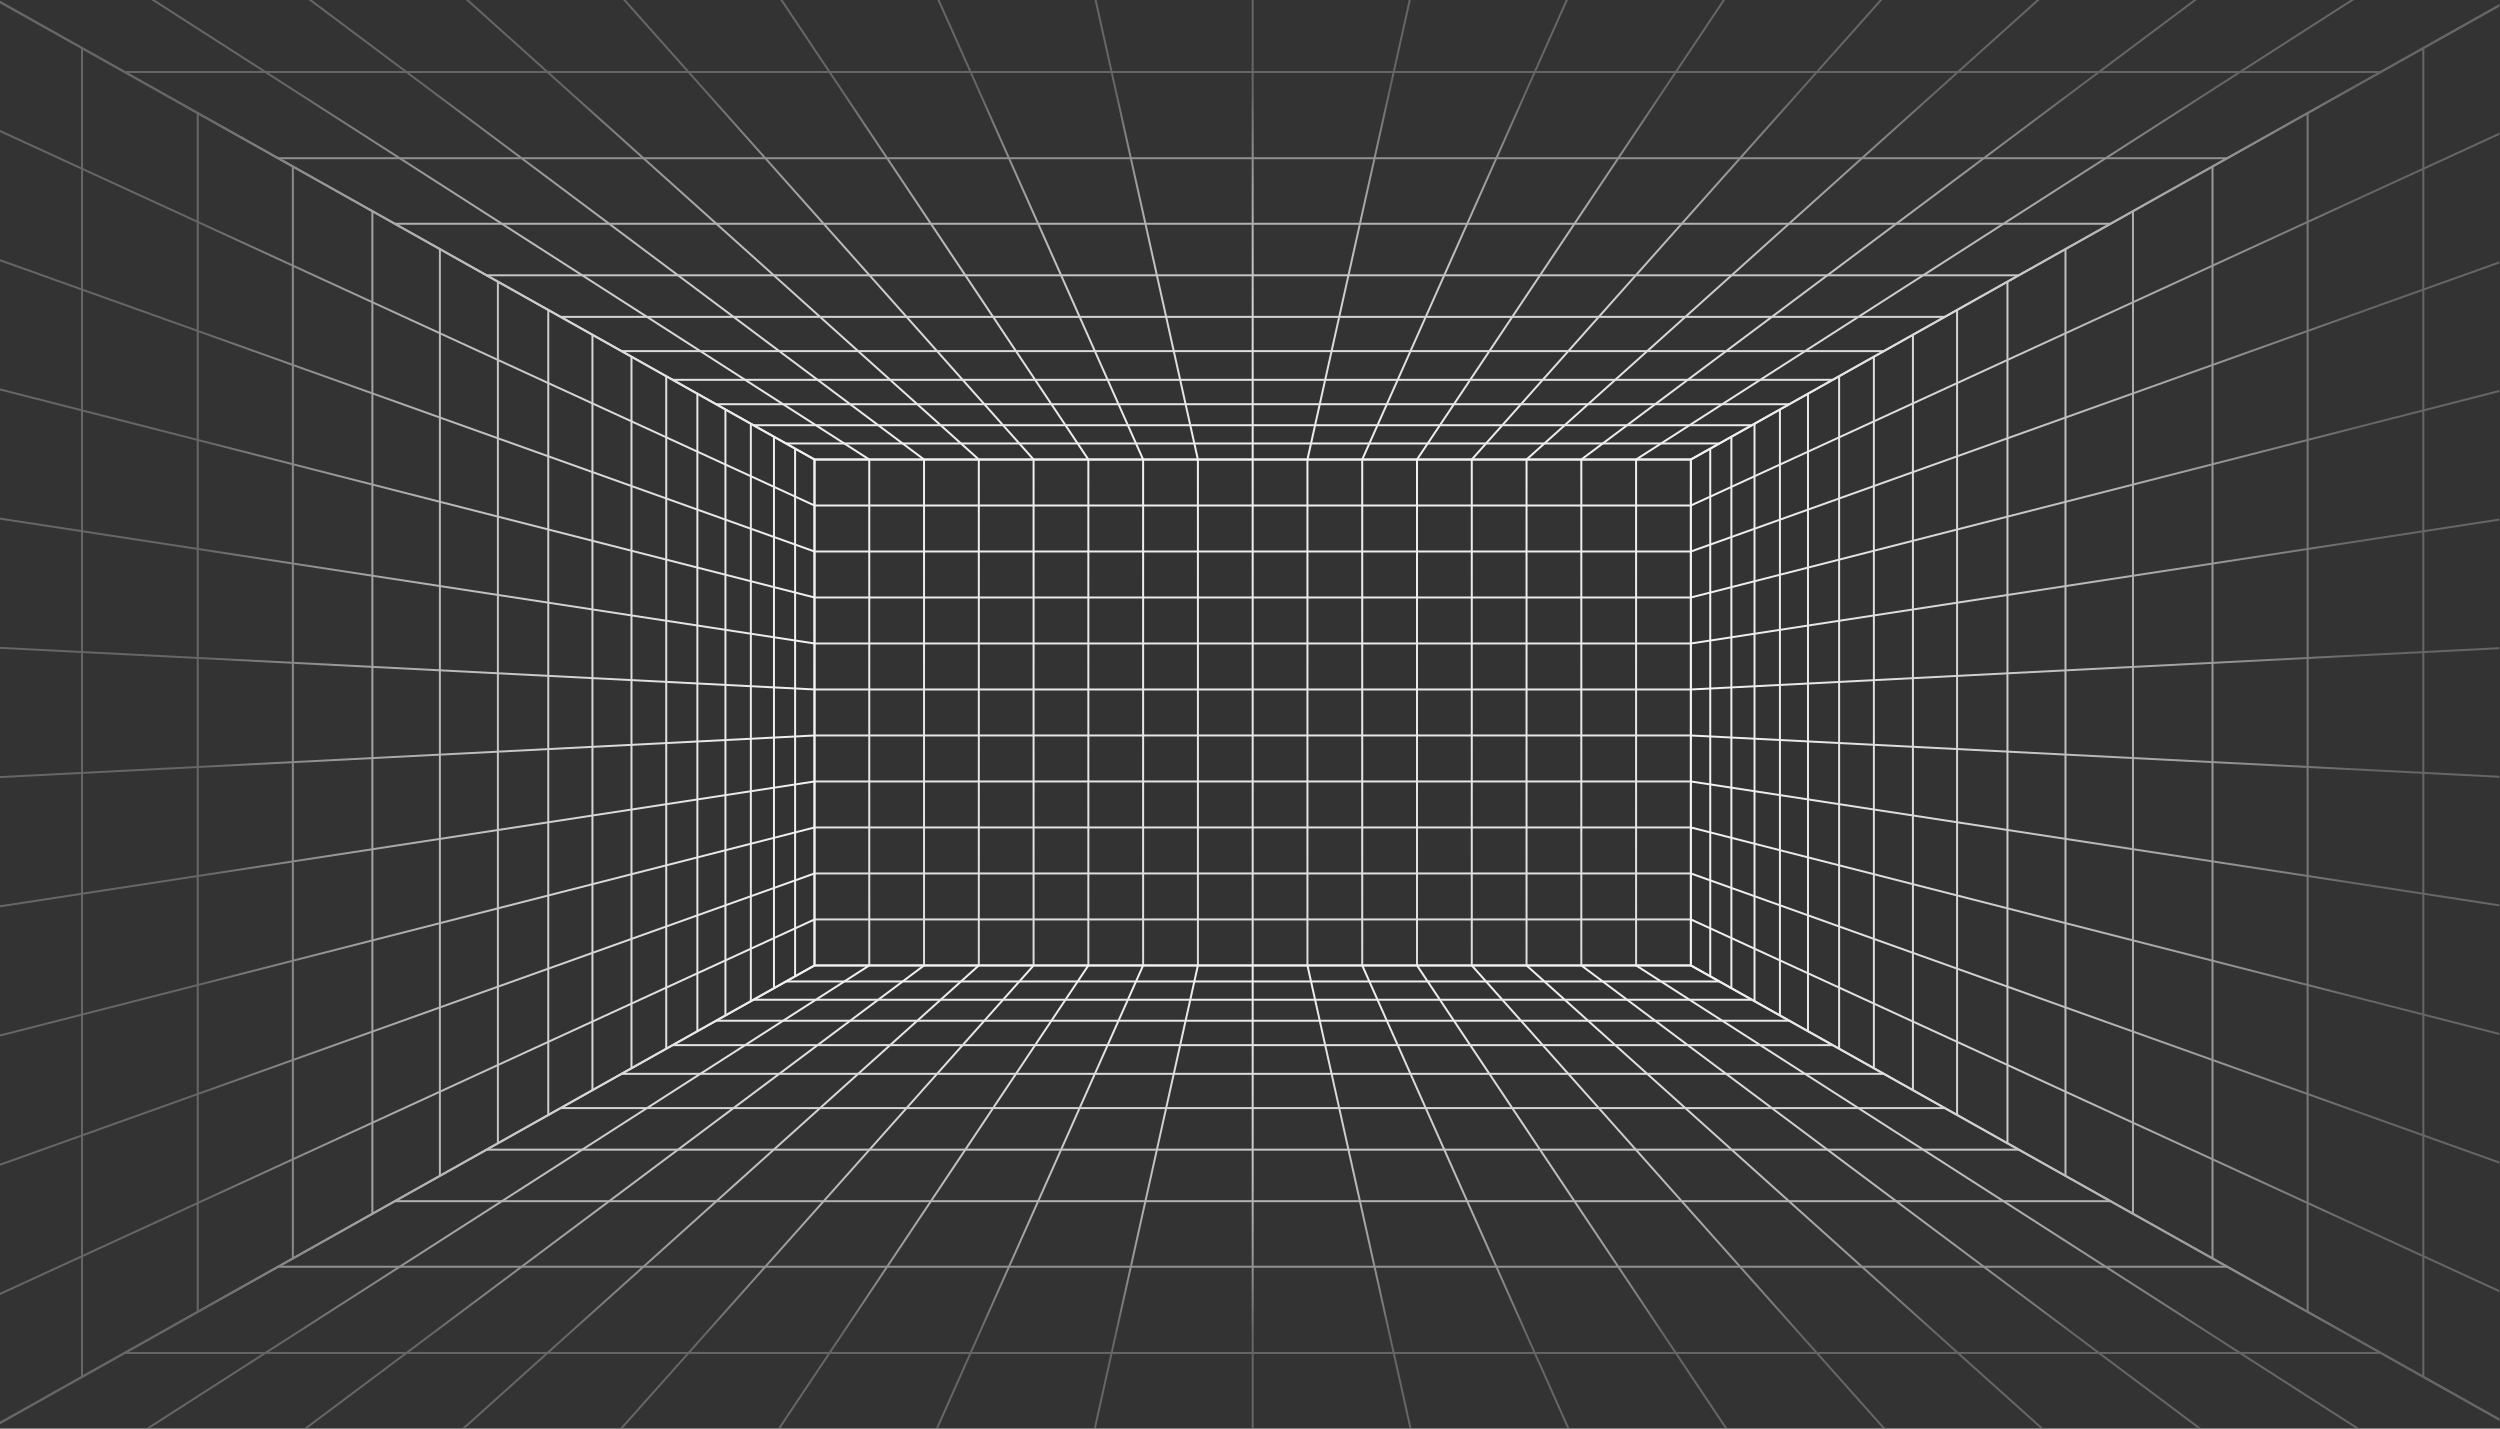 <svg width="2807" height="1604" viewBox="0 0 2807 1604" fill="none" xmlns="http://www.w3.org/2000/svg">
<rect x="0" y="0" width="2807" height="1604" fill="#333333" stroke="none"/>
<mask id="mask0_101_288" style="mask-type:luminance" maskUnits="userSpaceOnUse" x="0" y="0" width="2807" height="1604">
<path d="M2806.24 0H0V1603.57H2806.24V0Z" fill="white"/>
</mask>
<g mask="url(#mask0_101_288)">
<path d="M1899.61 1085.11H913.395V514.818H1899.61V1085.11ZM915.625 1082.88H1897.39V517.047H915.625V1082.88Z" fill="url(#paint0_linear_101_288)"/>
<path d="M1898.5 1031.24H914.51V1033.47H1898.5V1031.24Z" fill="url(#paint1_linear_101_288)"/>
<path d="M1898.5 979.599H914.51V981.828H1898.5V979.599Z" fill="url(#paint2_linear_101_288)"/>
<path d="M1898.5 927.957H914.51V930.186H1898.5V927.957Z" fill="url(#paint3_linear_101_288)"/>
<path d="M1898.5 876.315H914.51V878.544H1898.5V876.315Z" fill="url(#paint4_linear_101_288)"/>
<path d="M1898.5 824.673H914.51V826.902H1898.5V824.673Z" fill="url(#paint5_linear_101_288)"/>
<path d="M1898.5 773.031H914.51V775.26H1898.5V773.031Z" fill="url(#paint6_linear_101_288)"/>
<path d="M1898.5 721.386H914.51V723.615H1898.5V721.386Z" fill="url(#paint7_linear_101_288)"/>
<path d="M1898.5 669.744H914.51V671.973H1898.5V669.744Z" fill="url(#paint8_linear_101_288)"/>
<path d="M1898.5 618.102H914.51V620.331H1898.5V618.102Z" fill="url(#paint9_linear_101_288)"/>
<path d="M1898.5 566.46H914.51V568.689H1898.5V566.46Z" fill="url(#paint10_linear_101_288)"/>
<path d="M1838.11 515.932H1835.89V1084H1838.11V515.932Z" fill="url(#paint11_linear_101_288)"/>
<path d="M1776.62 515.932H1774.39V1084H1776.62V515.932Z" fill="url(#paint12_linear_101_288)"/>
<path d="M1715.12 515.932H1712.89V1084H1715.12V515.932Z" fill="url(#paint13_linear_101_288)"/>
<path d="M1653.62 515.932H1651.39V1084H1653.62V515.932Z" fill="url(#paint14_linear_101_288)"/>
<path d="M1592.12 515.932H1589.89V1084H1592.12V515.932Z" fill="url(#paint15_linear_101_288)"/>
<path d="M1530.62 515.932H1528.39V1084H1530.62V515.932Z" fill="url(#paint16_linear_101_288)"/>
<path d="M1469.12 515.932H1466.89V1084H1469.12V515.932Z" fill="url(#paint17_linear_101_288)"/>
<path d="M1407.62 515.932H1405.39V1084H1407.62V515.932Z" fill="url(#paint18_linear_101_288)"/>
<path d="M1346.12 515.932H1343.89V1084H1346.12V515.932Z" fill="url(#paint19_linear_101_288)"/>
<path d="M1284.62 515.932H1282.39V1084H1284.62V515.932Z" fill="url(#paint20_linear_101_288)"/>
<path d="M1223.12 515.932H1220.89V1084H1223.12V515.932Z" fill="url(#paint21_linear_101_288)"/>
<path d="M1161.62 515.932H1159.39V1084H1161.62V515.932Z" fill="url(#paint22_linear_101_288)"/>
<path d="M1100.12 515.932H1097.89V1084H1100.12V515.932Z" fill="url(#paint23_linear_101_288)"/>
<path d="M1038.62 515.932H1036.4V1084H1038.62V515.932Z" fill="url(#paint24_linear_101_288)"/>
<path d="M977.124 515.932H974.895V1084H977.124V515.932Z" fill="url(#paint25_linear_101_288)"/>
</g>
<mask id="mask1_101_288" style="mask-type:luminance" maskUnits="userSpaceOnUse" x="0" y="0" width="2807" height="1604">
<path d="M2806.24 0H0V1603.57H2806.24V0Z" fill="white"/>
</mask>
<g mask="url(#mask1_101_288)">
<path d="M1898.79 517.047H914.219L913.966 516.903L-101.509 -53.251H2914.52L2910.81 -51.166L1898.79 517.047ZM914.801 514.818H1898.21L2906 -51.022H-92.994L914.801 514.818Z" fill="url(#paint26_linear_101_288)"/>
<path d="M1930.55 496.82H882.456V499.049H1930.55V496.82Z" fill="url(#paint27_linear_101_288)"/>
<path d="M1967.07 476.315H845.936V478.544H1967.07V476.315Z" fill="url(#paint28_linear_101_288)"/>
<path d="M2009.07 452.738H803.942V454.967H2009.07V452.738Z" fill="url(#paint29_linear_101_288)"/>
<path d="M2057.86 425.342H755.149V427.571H2057.86V425.342Z" fill="url(#paint30_linear_101_288)"/>
<path d="M2115.25 393.117H697.754V395.346H2115.25V393.117Z" fill="url(#paint31_linear_101_288)"/>
<path d="M2183.74 354.666H629.27V356.895H2183.74V354.666Z" fill="url(#paint32_linear_101_288)"/>
<path d="M2266.88 307.988H546.134V310.218H2266.88V307.988Z" fill="url(#paint33_linear_101_288)"/>
<path d="M2369.93 250.128H443.083V252.357H2369.93V250.128Z" fill="url(#paint34_linear_101_288)"/>
<path d="M2501.02 176.522H311.99V178.751H2501.02V176.522Z" fill="url(#paint35_linear_101_288)"/>
<path d="M2673.41 79.732H139.598V81.961H2673.41V79.732Z" fill="url(#paint36_linear_101_288)"/>
<path d="M1837.6 516.87L1836.4 514.995L2721.69 -53.074L2722.89 -51.198L1837.6 516.87Z" fill="url(#paint37_linear_101_288)"/>
<path d="M1776.17 516.824L1774.84 515.041L2533.66 -53.028L2534.99 -51.245L1776.17 516.824Z" fill="url(#paint38_linear_101_288)"/>
<path d="M1714.75 516.761L1713.26 515.103L2345.61 -52.966L2347.1 -51.307L1714.75 516.761Z" fill="url(#paint39_linear_101_288)"/>
<path d="M1653.33 516.672L1651.67 515.193L2157.55 -52.876L2159.22 -51.397L1653.33 516.672Z" fill="url(#paint40_linear_101_288)"/>
<path d="M1591.93 516.552L1590.08 515.313L1969.49 -52.754L1971.34 -51.519L1591.93 516.552Z" fill="url(#paint41_linear_101_288)"/>
<path d="M1530.52 516.387L1528.49 515.479L1781.43 -52.59L1783.46 -51.682L1530.52 516.387Z" fill="url(#paint42_linear_101_288)"/>
<path d="M1469.09 516.174L1466.92 515.691L1593.39 -52.378L1595.56 -51.894L1469.09 516.174Z" fill="url(#paint43_linear_101_288)"/>
<path d="M1407.62 -52.137H1405.39V515.932H1407.62V-52.137Z" fill="url(#paint44_linear_101_288)"/>
<path d="M1343.92 516.174L1217.45 -51.894L1219.62 -52.378L1346.09 515.691L1343.92 516.174Z" fill="url(#paint45_linear_101_288)"/>
<path d="M1282.49 516.387L1029.55 -51.682L1031.58 -52.59L1284.52 515.479L1282.49 516.387Z" fill="url(#paint46_linear_101_288)"/>
<path d="M1221.08 516.552L841.67 -51.519L843.524 -52.754L1222.94 515.313L1221.08 516.552Z" fill="url(#paint47_linear_101_288)"/>
<path d="M1159.68 516.672L653.796 -51.397L655.459 -52.876L1161.34 515.193L1159.68 516.672Z" fill="url(#paint48_linear_101_288)"/>
<path d="M1098.26 516.761L465.913 -51.307L467.403 -52.966L1099.75 515.103L1098.26 516.761Z" fill="url(#paint49_linear_101_288)"/>
<path d="M1036.84 516.824L278.022 -51.245L279.354 -53.028L1038.18 515.041L1036.84 516.824Z" fill="url(#paint50_linear_101_288)"/>
<path d="M975.409 516.87L90.118 -51.198L91.319 -53.074L976.611 514.995L975.409 516.87Z" fill="url(#paint51_linear_101_288)"/>
</g>
<mask id="mask2_101_288" style="mask-type:luminance" maskUnits="userSpaceOnUse" x="0" y="0" width="2807" height="1604">
<path d="M2806.24 0H0V1603.57H2806.24V0Z" fill="white"/>
</mask>
<g mask="url(#mask2_101_288)">
<path d="M2883.6 1638.84L2881.94 1637.91L1897.39 1084.65V515.28L1897.95 514.962L2883.6 -38.913V1638.84ZM1899.61 1083.35L2881.38 1635.04V-35.106L1899.61 516.585V1083.35Z" fill="url(#paint52_linear_101_288)"/>
<path d="M2882.03 1485.77L1898.04 1033.37L1898.97 1031.34L2882.95 1483.75L2882.03 1485.77Z" fill="url(#paint53_linear_101_288)"/>
<path d="M2882.11 1333.64L1898.12 981.764L1898.88 979.665L2882.86 1331.54L2882.11 1333.64Z" fill="url(#paint54_linear_101_288)"/>
<path d="M2882.22 1181.49L1898.23 930.151L1898.77 927.993L2882.76 1179.33L2882.22 1181.49Z" fill="url(#paint55_linear_101_288)"/>
<path d="M2882.32 1029.33L1898.33 878.531L1898.67 876.329L2882.66 1027.13L2882.32 1029.33Z" fill="url(#paint56_linear_101_288)"/>
<path d="M2882.43 877.166L1898.44 826.9L1898.56 824.676L2882.55 874.943L2882.43 877.166Z" fill="url(#paint57_linear_101_288)"/>
<path d="M1898.56 775.258L1898.44 773.034L2882.43 722.765L2882.55 724.988L1898.56 775.258Z" fill="url(#paint58_linear_101_288)"/>
<path d="M1898.67 723.602L1898.33 721.4L2882.32 570.598L2882.66 572.8L1898.67 723.602Z" fill="url(#paint59_linear_101_288)"/>
<path d="M1898.77 671.938L1898.23 669.78L2882.22 418.444L2882.76 420.603L1898.77 671.938Z" fill="url(#paint60_linear_101_288)"/>
<path d="M1898.88 620.266L1898.12 618.168L2882.11 266.297L2882.86 268.395L1898.88 620.266Z" fill="url(#paint61_linear_101_288)"/>
<path d="M1898.97 568.586L1898.04 566.563L2882.03 114.157L2882.95 116.18L1898.97 568.586Z" fill="url(#paint62_linear_101_288)"/>
<path d="M2722.04 53.78H2719.81V1546.15H2722.04V53.78Z" fill="url(#paint63_linear_101_288)"/>
<path d="M2592.09 126.801H2589.86V1473.13H2592.09V126.801Z" fill="url(#paint64_linear_101_288)"/>
<path d="M2485.32 186.804H2483.09V1413.13H2485.32V186.804Z" fill="url(#paint65_linear_101_288)"/>
<path d="M2396.01 236.986H2393.79V1362.95H2396.01V236.986Z" fill="url(#paint66_linear_101_288)"/>
<path d="M2320.23 279.575H2318V1320.36H2320.23V279.575Z" fill="url(#paint67_linear_101_288)"/>
<path d="M2255.09 316.174H2252.87V1283.76H2255.09V316.174Z" fill="url(#paint68_linear_101_288)"/>
<path d="M2198.52 347.961H2196.29V1251.97H2198.52V347.961Z" fill="url(#paint69_linear_101_288)"/>
<path d="M2148.93 375.831H2146.7V1224.1H2148.93V375.831Z" fill="url(#paint70_linear_101_288)"/>
<path d="M2105.1 400.463H2102.87V1199.47H2105.1V400.463Z" fill="url(#paint71_linear_101_288)"/>
<path d="M2066.08 422.392H2063.85V1177.54H2066.08V422.392Z" fill="url(#paint72_linear_101_288)"/>
<path d="M2031.11 442.037H2028.88V1157.89H2031.11V442.037Z" fill="url(#paint73_linear_101_288)"/>
<path d="M1999.61 459.739H1997.38V1140.19H1999.61V459.739Z" fill="url(#paint74_linear_101_288)"/>
<path d="M1971.08 475.774H1968.85V1124.16H1971.08V475.774Z" fill="url(#paint75_linear_101_288)"/>
<path d="M1945.11 490.365H1942.88V1109.56H1945.11V490.365Z" fill="url(#paint76_linear_101_288)"/>
<path d="M1921.38 503.698H1919.15V1096.23H1921.38V503.698Z" fill="url(#paint77_linear_101_288)"/>
</g>
<mask id="mask3_101_288" style="mask-type:luminance" maskUnits="userSpaceOnUse" x="0" y="0" width="2807" height="1604">
<path d="M2806.24 0H0V1603.57H2806.24V0Z" fill="white"/>
</mask>
<g mask="url(#mask3_101_288)">
<path d="M2914.52 1653.18H-101.509L-97.798 1651.1L914.219 1082.88H1898.79L1899.05 1083.03L2914.52 1653.18ZM-92.994 1650.95H2906L1898.21 1085.11H914.801L-92.994 1650.95Z" fill="url(#paint78_linear_101_288)"/>
<path d="M1930.55 1100.88H882.456V1103.11H1930.55V1100.88Z" fill="url(#paint79_linear_101_288)"/>
<path d="M1967.07 1121.39H845.936V1123.62H1967.07V1121.39Z" fill="url(#paint80_linear_101_288)"/>
<path d="M2009.07 1144.96H803.942V1147.19H2009.07V1144.96Z" fill="url(#paint81_linear_101_288)"/>
<path d="M2057.86 1172.36H755.147V1174.59H2057.86V1172.36Z" fill="url(#paint82_linear_101_288)"/>
<path d="M2115.25 1204.58H697.754V1206.81H2115.25V1204.58Z" fill="url(#paint83_linear_101_288)"/>
<path d="M2183.74 1243.04H629.27V1245.27H2183.74V1243.04Z" fill="url(#paint84_linear_101_288)"/>
<path d="M2266.88 1289.72H546.134V1291.94H2266.88V1289.72Z" fill="url(#paint85_linear_101_288)"/>
<path d="M2369.93 1347.57H443.083V1349.8H2369.93V1347.57Z" fill="url(#paint86_linear_101_288)"/>
<path d="M2501.02 1421.18H311.99V1423.41H2501.02V1421.18Z" fill="url(#paint87_linear_101_288)"/>
<path d="M2673.41 1517.97H139.598V1520.2H2673.41V1517.97Z" fill="url(#paint88_linear_101_288)"/>
<path d="M91.319 1653.01L90.118 1651.13L975.409 1083.06L976.611 1084.94L91.319 1653.01Z" fill="url(#paint89_linear_101_288)"/>
<path d="M279.354 1652.96L278.022 1651.18L1036.84 1083.11L1038.18 1084.89L279.354 1652.96Z" fill="url(#paint90_linear_101_288)"/>
<path d="M467.403 1652.9L465.913 1651.24L1098.26 1083.17L1099.75 1084.83L467.403 1652.9Z" fill="url(#paint91_linear_101_288)"/>
<path d="M655.459 1652.81L653.796 1651.33L1159.68 1083.26L1161.34 1084.74L655.459 1652.81Z" fill="url(#paint92_linear_101_288)"/>
<path d="M843.524 1652.68L841.67 1651.45L1221.08 1083.38L1222.94 1084.62L843.524 1652.68Z" fill="url(#paint93_linear_101_288)"/>
<path d="M1031.58 1652.52L1029.55 1651.61L1282.49 1083.54L1284.52 1084.45L1031.58 1652.52Z" fill="url(#paint94_linear_101_288)"/>
<path d="M1219.62 1652.31L1217.45 1651.82L1343.92 1083.76L1346.09 1084.24L1219.62 1652.31Z" fill="url(#paint95_linear_101_288)"/>
<path d="M1407.62 1084H1405.39V1652.07H1407.62V1084Z" fill="url(#paint96_linear_101_288)"/>
<path d="M1593.39 1652.31L1466.92 1084.24L1469.09 1083.76L1595.56 1651.82L1593.39 1652.31Z" fill="url(#paint97_linear_101_288)"/>
<path d="M1781.43 1652.52L1528.49 1084.45L1530.52 1083.54L1783.46 1651.61L1781.43 1652.52Z" fill="url(#paint98_linear_101_288)"/>
<path d="M1969.49 1652.68L1590.08 1084.62L1591.93 1083.38L1971.34 1651.45L1969.49 1652.68Z" fill="url(#paint99_linear_101_288)"/>
<path d="M2157.55 1652.81L1651.67 1084.74L1653.33 1083.26L2159.21 1651.33L2157.55 1652.81Z" fill="url(#paint100_linear_101_288)"/>
<path d="M2345.61 1652.9L1713.26 1084.83L1714.75 1083.17L2347.1 1651.24L2345.61 1652.9Z" fill="url(#paint101_linear_101_288)"/>
<path d="M2533.66 1652.96L1774.84 1084.89L1776.17 1083.11L2534.99 1651.18L2533.66 1652.96Z" fill="url(#paint102_linear_101_288)"/>
<path d="M2721.69 1653.01L1836.4 1084.94L1837.6 1083.06L2722.89 1651.13L2721.69 1653.01Z" fill="url(#paint103_linear_101_288)"/>
</g>
<mask id="mask4_101_288" style="mask-type:luminance" maskUnits="userSpaceOnUse" x="0" y="0" width="2807" height="1604">
<path d="M2806.24 0H0V1603.57H2806.24V0Z" fill="white"/>
</mask>
<g mask="url(#mask4_101_288)">
<path d="M-70.591 1638.84V-38.913L-68.93 -37.98L915.625 515.28V1084.65L915.057 1084.97L-70.591 1638.84ZM-68.362 -35.106V1635.04L913.396 1083.35V516.585L-68.362 -35.106Z" fill="url(#paint104_linear_101_288)"/>
<path d="M914.045 568.586L-69.942 116.18L-69.012 114.157L914.975 566.563L914.045 568.586Z" fill="url(#paint105_linear_101_288)"/>
<path d="M914.135 620.266L-69.852 268.395L-69.102 266.297L914.885 618.168L914.135 620.266Z" fill="url(#paint106_linear_101_288)"/>
<path d="M914.236 671.938L-69.751 420.603L-69.202 418.444L914.785 669.78L914.236 671.938Z" fill="url(#paint107_linear_101_288)"/>
<path d="M914.341 723.602L-69.646 572.8L-69.309 570.598L914.679 721.4L914.341 723.602Z" fill="url(#paint108_linear_101_288)"/>
<path d="M914.453 775.258L-69.534 724.988L-69.42 722.765L914.567 773.034L914.453 775.258Z" fill="url(#paint109_linear_101_288)"/>
<path d="M-69.42 877.166L-69.534 874.943L914.453 824.676L914.567 826.9L-69.42 877.166Z" fill="url(#paint110_linear_101_288)"/>
<path d="M-69.309 1029.33L-69.646 1027.13L914.341 876.329L914.679 878.531L-69.309 1029.33Z" fill="url(#paint111_linear_101_288)"/>
<path d="M-69.202 1181.49L-69.751 1179.33L914.236 927.993L914.785 930.151L-69.202 1181.49Z" fill="url(#paint112_linear_101_288)"/>
<path d="M-69.102 1333.64L-69.852 1331.54L914.135 979.665L914.885 981.764L-69.102 1333.64Z" fill="url(#paint113_linear_101_288)"/>
<path d="M-69.012 1485.77L-69.942 1483.75L914.045 1031.34L914.975 1033.37L-69.012 1485.77Z" fill="url(#paint114_linear_101_288)"/>
<path d="M93.203 53.78H90.974V1546.15H93.203V53.78Z" fill="url(#paint115_linear_101_288)"/>
<path d="M223.147 126.801H220.918V1473.13H223.147V126.801Z" fill="url(#paint116_linear_101_288)"/>
<path d="M329.925 186.804H327.696V1413.13H329.925V186.804Z" fill="url(#paint117_linear_101_288)"/>
<path d="M419.227 236.986H416.998V1362.95H419.227V236.986Z" fill="url(#paint118_linear_101_288)"/>
<path d="M495.016 279.575H492.787V1320.36H495.016V279.575Z" fill="url(#paint119_linear_101_288)"/>
<path d="M560.143 316.174H557.914V1283.76H560.143V316.174Z" fill="url(#paint120_linear_101_288)"/>
<path d="M616.714 347.961H614.485V1251.97H616.714V347.961Z" fill="url(#paint121_linear_101_288)"/>
<path d="M666.31 375.831H664.081V1224.1H666.31V375.831Z" fill="url(#paint122_linear_101_288)"/>
<path d="M710.143 400.463H707.914V1199.47H710.143V400.463Z" fill="url(#paint123_linear_101_288)"/>
<path d="M749.165 422.392H746.936V1177.54H749.165V422.392Z" fill="url(#paint124_linear_101_288)"/>
<path d="M784.126 442.037H781.896V1157.89H784.126V442.037Z" fill="url(#paint125_linear_101_288)"/>
<path d="M815.63 459.739H813.401V1140.19H815.63V459.739Z" fill="url(#paint126_linear_101_288)"/>
<path d="M844.163 475.774H841.934V1124.16H844.163V475.774Z" fill="url(#paint127_linear_101_288)"/>
<path d="M870.126 490.365H867.897V1109.56H870.126V490.365Z" fill="url(#paint128_linear_101_288)"/>
<path d="M893.855 503.698H891.626V1096.23H893.855V503.698Z" fill="url(#paint129_linear_101_288)"/>
</g>
<defs>
<linearGradient id="paint0_linear_101_288" x1="1406.5" y1="3012.6" x2="1406.5" y2="-1190" gradientUnits="userSpaceOnUse">
<stop offset="0.145" stop-color="#666666"/>
<stop offset="0.171" stop-color="#757575"/>
<stop offset="0.246" stop-color="#9A9A9A"/>
<stop offset="0.327" stop-color="#B9B9B9"/>
<stop offset="0.415" stop-color="#D3D3D3"/>
<stop offset="0.512" stop-color="#E6E6E6"/>
<stop offset="0.623" stop-color="#F4F4F4"/>
<stop offset="0.759" stop-color="#FDFDFD"/>
<stop offset="1" stop-color="white"/>
</linearGradient>
<linearGradient id="paint1_linear_101_288" x1="1406.5" y1="3012.71" x2="1406.5" y2="-1190.12" gradientUnits="userSpaceOnUse">
<stop offset="0.145" stop-color="#666666"/>
<stop offset="0.171" stop-color="#757575"/>
<stop offset="0.246" stop-color="#9A9A9A"/>
<stop offset="0.327" stop-color="#B9B9B9"/>
<stop offset="0.415" stop-color="#D3D3D3"/>
<stop offset="0.512" stop-color="#E6E6E6"/>
<stop offset="0.623" stop-color="#F4F4F4"/>
<stop offset="0.759" stop-color="#FDFDFD"/>
<stop offset="1" stop-color="white"/>
</linearGradient>
<linearGradient id="paint2_linear_101_288" x1="1406.5" y1="3012.65" x2="1406.5" y2="-1190.05" gradientUnits="userSpaceOnUse">
<stop offset="0.145" stop-color="#666666"/>
<stop offset="0.171" stop-color="#757575"/>
<stop offset="0.246" stop-color="#9A9A9A"/>
<stop offset="0.327" stop-color="#B9B9B9"/>
<stop offset="0.415" stop-color="#D3D3D3"/>
<stop offset="0.512" stop-color="#E6E6E6"/>
<stop offset="0.623" stop-color="#F4F4F4"/>
<stop offset="0.759" stop-color="#FDFDFD"/>
<stop offset="1" stop-color="white"/>
</linearGradient>
<linearGradient id="paint3_linear_101_288" x1="1406.5" y1="3012.65" x2="1406.5" y2="-1190.05" gradientUnits="userSpaceOnUse">
<stop offset="0.145" stop-color="#666666"/>
<stop offset="0.171" stop-color="#757575"/>
<stop offset="0.246" stop-color="#9A9A9A"/>
<stop offset="0.327" stop-color="#B9B9B9"/>
<stop offset="0.415" stop-color="#D3D3D3"/>
<stop offset="0.512" stop-color="#E6E6E6"/>
<stop offset="0.623" stop-color="#F4F4F4"/>
<stop offset="0.759" stop-color="#FDFDFD"/>
<stop offset="1" stop-color="white"/>
</linearGradient>
<linearGradient id="paint4_linear_101_288" x1="1406.5" y1="3012.65" x2="1406.5" y2="-1190.04" gradientUnits="userSpaceOnUse">
<stop offset="0.145" stop-color="#666666"/>
<stop offset="0.171" stop-color="#757575"/>
<stop offset="0.246" stop-color="#9A9A9A"/>
<stop offset="0.327" stop-color="#B9B9B9"/>
<stop offset="0.415" stop-color="#D3D3D3"/>
<stop offset="0.512" stop-color="#E6E6E6"/>
<stop offset="0.623" stop-color="#F4F4F4"/>
<stop offset="0.759" stop-color="#FDFDFD"/>
<stop offset="1" stop-color="white"/>
</linearGradient>
<linearGradient id="paint5_linear_101_288" x1="1406.5" y1="3012.67" x2="1406.5" y2="-1190.06" gradientUnits="userSpaceOnUse">
<stop offset="0.145" stop-color="#666666"/>
<stop offset="0.171" stop-color="#757575"/>
<stop offset="0.246" stop-color="#9A9A9A"/>
<stop offset="0.327" stop-color="#B9B9B9"/>
<stop offset="0.415" stop-color="#D3D3D3"/>
<stop offset="0.512" stop-color="#E6E6E6"/>
<stop offset="0.623" stop-color="#F4F4F4"/>
<stop offset="0.759" stop-color="#FDFDFD"/>
<stop offset="1" stop-color="white"/>
</linearGradient>
<linearGradient id="paint6_linear_101_288" x1="1406.5" y1="3012.65" x2="1406.5" y2="-1190.04" gradientUnits="userSpaceOnUse">
<stop offset="0.145" stop-color="#666666"/>
<stop offset="0.171" stop-color="#757575"/>
<stop offset="0.246" stop-color="#9A9A9A"/>
<stop offset="0.327" stop-color="#B9B9B9"/>
<stop offset="0.415" stop-color="#D3D3D3"/>
<stop offset="0.512" stop-color="#E6E6E6"/>
<stop offset="0.623" stop-color="#F4F4F4"/>
<stop offset="0.759" stop-color="#FDFDFD"/>
<stop offset="1" stop-color="white"/>
</linearGradient>
<linearGradient id="paint7_linear_101_288" x1="1406.5" y1="3012.68" x2="1406.5" y2="-1190.06" gradientUnits="userSpaceOnUse">
<stop offset="0.145" stop-color="#666666"/>
<stop offset="0.171" stop-color="#757575"/>
<stop offset="0.246" stop-color="#9A9A9A"/>
<stop offset="0.327" stop-color="#B9B9B9"/>
<stop offset="0.415" stop-color="#D3D3D3"/>
<stop offset="0.512" stop-color="#E6E6E6"/>
<stop offset="0.623" stop-color="#F4F4F4"/>
<stop offset="0.759" stop-color="#FDFDFD"/>
<stop offset="1" stop-color="white"/>
</linearGradient>
<linearGradient id="paint8_linear_101_288" x1="1406.5" y1="3012.65" x2="1406.5" y2="-1190.04" gradientUnits="userSpaceOnUse">
<stop offset="0.145" stop-color="#666666"/>
<stop offset="0.171" stop-color="#757575"/>
<stop offset="0.246" stop-color="#9A9A9A"/>
<stop offset="0.327" stop-color="#B9B9B9"/>
<stop offset="0.415" stop-color="#D3D3D3"/>
<stop offset="0.512" stop-color="#E6E6E6"/>
<stop offset="0.623" stop-color="#F4F4F4"/>
<stop offset="0.759" stop-color="#FDFDFD"/>
<stop offset="1" stop-color="white"/>
</linearGradient>
<linearGradient id="paint9_linear_101_288" x1="1406.5" y1="3012.66" x2="1406.5" y2="-1190.04" gradientUnits="userSpaceOnUse">
<stop offset="0.145" stop-color="#666666"/>
<stop offset="0.171" stop-color="#757575"/>
<stop offset="0.246" stop-color="#9A9A9A"/>
<stop offset="0.327" stop-color="#B9B9B9"/>
<stop offset="0.415" stop-color="#D3D3D3"/>
<stop offset="0.512" stop-color="#E6E6E6"/>
<stop offset="0.623" stop-color="#F4F4F4"/>
<stop offset="0.759" stop-color="#FDFDFD"/>
<stop offset="1" stop-color="white"/>
</linearGradient>
<linearGradient id="paint10_linear_101_288" x1="1406.5" y1="3012.66" x2="1406.5" y2="-1190.04" gradientUnits="userSpaceOnUse">
<stop offset="0.145" stop-color="#666666"/>
<stop offset="0.171" stop-color="#757575"/>
<stop offset="0.246" stop-color="#9A9A9A"/>
<stop offset="0.327" stop-color="#B9B9B9"/>
<stop offset="0.415" stop-color="#D3D3D3"/>
<stop offset="0.512" stop-color="#E6E6E6"/>
<stop offset="0.623" stop-color="#F4F4F4"/>
<stop offset="0.759" stop-color="#FDFDFD"/>
<stop offset="1" stop-color="white"/>
</linearGradient>
<linearGradient id="paint11_linear_101_288" x1="1837" y1="3012.6" x2="1837" y2="-1190" gradientUnits="userSpaceOnUse">
<stop offset="0.145" stop-color="#666666"/>
<stop offset="0.171" stop-color="#757575"/>
<stop offset="0.246" stop-color="#9A9A9A"/>
<stop offset="0.327" stop-color="#B9B9B9"/>
<stop offset="0.415" stop-color="#D3D3D3"/>
<stop offset="0.512" stop-color="#E6E6E6"/>
<stop offset="0.623" stop-color="#F4F4F4"/>
<stop offset="0.759" stop-color="#FDFDFD"/>
<stop offset="1" stop-color="white"/>
</linearGradient>
<linearGradient id="paint12_linear_101_288" x1="1775.5" y1="3012.6" x2="1775.5" y2="-1190" gradientUnits="userSpaceOnUse">
<stop offset="0.145" stop-color="#666666"/>
<stop offset="0.171" stop-color="#757575"/>
<stop offset="0.246" stop-color="#9A9A9A"/>
<stop offset="0.327" stop-color="#B9B9B9"/>
<stop offset="0.415" stop-color="#D3D3D3"/>
<stop offset="0.512" stop-color="#E6E6E6"/>
<stop offset="0.623" stop-color="#F4F4F4"/>
<stop offset="0.759" stop-color="#FDFDFD"/>
<stop offset="1" stop-color="white"/>
</linearGradient>
<linearGradient id="paint13_linear_101_288" x1="1714" y1="3012.6" x2="1714" y2="-1190" gradientUnits="userSpaceOnUse">
<stop offset="0.145" stop-color="#666666"/>
<stop offset="0.171" stop-color="#757575"/>
<stop offset="0.246" stop-color="#9A9A9A"/>
<stop offset="0.327" stop-color="#B9B9B9"/>
<stop offset="0.415" stop-color="#D3D3D3"/>
<stop offset="0.512" stop-color="#E6E6E6"/>
<stop offset="0.623" stop-color="#F4F4F4"/>
<stop offset="0.759" stop-color="#FDFDFD"/>
<stop offset="1" stop-color="white"/>
</linearGradient>
<linearGradient id="paint14_linear_101_288" x1="1652.5" y1="3012.6" x2="1652.5" y2="-1190" gradientUnits="userSpaceOnUse">
<stop offset="0.145" stop-color="#666666"/>
<stop offset="0.171" stop-color="#757575"/>
<stop offset="0.246" stop-color="#9A9A9A"/>
<stop offset="0.327" stop-color="#B9B9B9"/>
<stop offset="0.415" stop-color="#D3D3D3"/>
<stop offset="0.512" stop-color="#E6E6E6"/>
<stop offset="0.623" stop-color="#F4F4F4"/>
<stop offset="0.759" stop-color="#FDFDFD"/>
<stop offset="1" stop-color="white"/>
</linearGradient>
<linearGradient id="paint15_linear_101_288" x1="1591" y1="3012.6" x2="1591" y2="-1190" gradientUnits="userSpaceOnUse">
<stop offset="0.145" stop-color="#666666"/>
<stop offset="0.171" stop-color="#757575"/>
<stop offset="0.246" stop-color="#9A9A9A"/>
<stop offset="0.327" stop-color="#B9B9B9"/>
<stop offset="0.415" stop-color="#D3D3D3"/>
<stop offset="0.512" stop-color="#E6E6E6"/>
<stop offset="0.623" stop-color="#F4F4F4"/>
<stop offset="0.759" stop-color="#FDFDFD"/>
<stop offset="1" stop-color="white"/>
</linearGradient>
<linearGradient id="paint16_linear_101_288" x1="1529.5" y1="3012.6" x2="1529.5" y2="-1190" gradientUnits="userSpaceOnUse">
<stop offset="0.145" stop-color="#666666"/>
<stop offset="0.171" stop-color="#757575"/>
<stop offset="0.246" stop-color="#9A9A9A"/>
<stop offset="0.327" stop-color="#B9B9B9"/>
<stop offset="0.415" stop-color="#D3D3D3"/>
<stop offset="0.512" stop-color="#E6E6E6"/>
<stop offset="0.623" stop-color="#F4F4F4"/>
<stop offset="0.759" stop-color="#FDFDFD"/>
<stop offset="1" stop-color="white"/>
</linearGradient>
<linearGradient id="paint17_linear_101_288" x1="1468" y1="3012.6" x2="1468" y2="-1190" gradientUnits="userSpaceOnUse">
<stop offset="0.145" stop-color="#666666"/>
<stop offset="0.171" stop-color="#757575"/>
<stop offset="0.246" stop-color="#9A9A9A"/>
<stop offset="0.327" stop-color="#B9B9B9"/>
<stop offset="0.415" stop-color="#D3D3D3"/>
<stop offset="0.512" stop-color="#E6E6E6"/>
<stop offset="0.623" stop-color="#F4F4F4"/>
<stop offset="0.759" stop-color="#FDFDFD"/>
<stop offset="1" stop-color="white"/>
</linearGradient>
<linearGradient id="paint18_linear_101_288" x1="1406.51" y1="3012.6" x2="1406.51" y2="-1190" gradientUnits="userSpaceOnUse">
<stop offset="0.145" stop-color="#666666"/>
<stop offset="0.171" stop-color="#757575"/>
<stop offset="0.246" stop-color="#9A9A9A"/>
<stop offset="0.327" stop-color="#B9B9B9"/>
<stop offset="0.415" stop-color="#D3D3D3"/>
<stop offset="0.512" stop-color="#E6E6E6"/>
<stop offset="0.623" stop-color="#F4F4F4"/>
<stop offset="0.759" stop-color="#FDFDFD"/>
<stop offset="1" stop-color="white"/>
</linearGradient>
<linearGradient id="paint19_linear_101_288" x1="1345.01" y1="3012.6" x2="1345.01" y2="-1190" gradientUnits="userSpaceOnUse">
<stop offset="0.145" stop-color="#666666"/>
<stop offset="0.171" stop-color="#757575"/>
<stop offset="0.246" stop-color="#9A9A9A"/>
<stop offset="0.327" stop-color="#B9B9B9"/>
<stop offset="0.415" stop-color="#D3D3D3"/>
<stop offset="0.512" stop-color="#E6E6E6"/>
<stop offset="0.623" stop-color="#F4F4F4"/>
<stop offset="0.759" stop-color="#FDFDFD"/>
<stop offset="1" stop-color="white"/>
</linearGradient>
<linearGradient id="paint20_linear_101_288" x1="1283.51" y1="3012.6" x2="1283.51" y2="-1190" gradientUnits="userSpaceOnUse">
<stop offset="0.145" stop-color="#666666"/>
<stop offset="0.171" stop-color="#757575"/>
<stop offset="0.246" stop-color="#9A9A9A"/>
<stop offset="0.327" stop-color="#B9B9B9"/>
<stop offset="0.415" stop-color="#D3D3D3"/>
<stop offset="0.512" stop-color="#E6E6E6"/>
<stop offset="0.623" stop-color="#F4F4F4"/>
<stop offset="0.759" stop-color="#FDFDFD"/>
<stop offset="1" stop-color="white"/>
</linearGradient>
<linearGradient id="paint21_linear_101_288" x1="1222.01" y1="3012.6" x2="1222.01" y2="-1190" gradientUnits="userSpaceOnUse">
<stop offset="0.145" stop-color="#666666"/>
<stop offset="0.171" stop-color="#757575"/>
<stop offset="0.246" stop-color="#9A9A9A"/>
<stop offset="0.327" stop-color="#B9B9B9"/>
<stop offset="0.415" stop-color="#D3D3D3"/>
<stop offset="0.512" stop-color="#E6E6E6"/>
<stop offset="0.623" stop-color="#F4F4F4"/>
<stop offset="0.759" stop-color="#FDFDFD"/>
<stop offset="1" stop-color="white"/>
</linearGradient>
<linearGradient id="paint22_linear_101_288" x1="1160.51" y1="3012.6" x2="1160.51" y2="-1190" gradientUnits="userSpaceOnUse">
<stop offset="0.145" stop-color="#666666"/>
<stop offset="0.171" stop-color="#757575"/>
<stop offset="0.246" stop-color="#9A9A9A"/>
<stop offset="0.327" stop-color="#B9B9B9"/>
<stop offset="0.415" stop-color="#D3D3D3"/>
<stop offset="0.512" stop-color="#E6E6E6"/>
<stop offset="0.623" stop-color="#F4F4F4"/>
<stop offset="0.759" stop-color="#FDFDFD"/>
<stop offset="1" stop-color="white"/>
</linearGradient>
<linearGradient id="paint23_linear_101_288" x1="1099.01" y1="3012.6" x2="1099.01" y2="-1190" gradientUnits="userSpaceOnUse">
<stop offset="0.145" stop-color="#666666"/>
<stop offset="0.171" stop-color="#757575"/>
<stop offset="0.246" stop-color="#9A9A9A"/>
<stop offset="0.327" stop-color="#B9B9B9"/>
<stop offset="0.415" stop-color="#D3D3D3"/>
<stop offset="0.512" stop-color="#E6E6E6"/>
<stop offset="0.623" stop-color="#F4F4F4"/>
<stop offset="0.759" stop-color="#FDFDFD"/>
<stop offset="1" stop-color="white"/>
</linearGradient>
<linearGradient id="paint24_linear_101_288" x1="1037.51" y1="3012.6" x2="1037.51" y2="-1190" gradientUnits="userSpaceOnUse">
<stop offset="0.145" stop-color="#666666"/>
<stop offset="0.171" stop-color="#757575"/>
<stop offset="0.246" stop-color="#9A9A9A"/>
<stop offset="0.327" stop-color="#B9B9B9"/>
<stop offset="0.415" stop-color="#D3D3D3"/>
<stop offset="0.512" stop-color="#E6E6E6"/>
<stop offset="0.623" stop-color="#F4F4F4"/>
<stop offset="0.759" stop-color="#FDFDFD"/>
<stop offset="1" stop-color="white"/>
</linearGradient>
<linearGradient id="paint25_linear_101_288" x1="976.01" y1="3012.6" x2="976.01" y2="-1190" gradientUnits="userSpaceOnUse">
<stop offset="0.145" stop-color="#666666"/>
<stop offset="0.171" stop-color="#757575"/>
<stop offset="0.246" stop-color="#9A9A9A"/>
<stop offset="0.327" stop-color="#B9B9B9"/>
<stop offset="0.415" stop-color="#D3D3D3"/>
<stop offset="0.512" stop-color="#E6E6E6"/>
<stop offset="0.623" stop-color="#F4F4F4"/>
<stop offset="0.759" stop-color="#FDFDFD"/>
<stop offset="1" stop-color="white"/>
</linearGradient>
<linearGradient id="paint26_linear_101_288" x1="1406.5" y1="-27.084" x2="1406.5" y2="883.454" gradientUnits="userSpaceOnUse">
<stop offset="0.145" stop-color="#666666"/>
<stop offset="0.171" stop-color="#757575"/>
<stop offset="0.246" stop-color="#9A9A9A"/>
<stop offset="0.327" stop-color="#B9B9B9"/>
<stop offset="0.415" stop-color="#D3D3D3"/>
<stop offset="0.512" stop-color="#E6E6E6"/>
<stop offset="0.623" stop-color="#F4F4F4"/>
<stop offset="0.759" stop-color="#FDFDFD"/>
<stop offset="1" stop-color="white"/>
</linearGradient>
<linearGradient id="paint27_linear_101_288" x1="1406.51" y1="-27.096" x2="1406.51" y2="883.462" gradientUnits="userSpaceOnUse">
<stop offset="0.145" stop-color="#666666"/>
<stop offset="0.171" stop-color="#757575"/>
<stop offset="0.246" stop-color="#9A9A9A"/>
<stop offset="0.327" stop-color="#B9B9B9"/>
<stop offset="0.415" stop-color="#D3D3D3"/>
<stop offset="0.512" stop-color="#E6E6E6"/>
<stop offset="0.623" stop-color="#F4F4F4"/>
<stop offset="0.759" stop-color="#FDFDFD"/>
<stop offset="1" stop-color="white"/>
</linearGradient>
<linearGradient id="paint28_linear_101_288" x1="1406.5" y1="-27.096" x2="1406.5" y2="883.462" gradientUnits="userSpaceOnUse">
<stop offset="0.145" stop-color="#666666"/>
<stop offset="0.171" stop-color="#757575"/>
<stop offset="0.246" stop-color="#9A9A9A"/>
<stop offset="0.327" stop-color="#B9B9B9"/>
<stop offset="0.415" stop-color="#D3D3D3"/>
<stop offset="0.512" stop-color="#E6E6E6"/>
<stop offset="0.623" stop-color="#F4F4F4"/>
<stop offset="0.759" stop-color="#FDFDFD"/>
<stop offset="1" stop-color="white"/>
</linearGradient>
<linearGradient id="paint29_linear_101_288" x1="1406.5" y1="-27.095" x2="1406.5" y2="883.462" gradientUnits="userSpaceOnUse">
<stop offset="0.145" stop-color="#666666"/>
<stop offset="0.171" stop-color="#757575"/>
<stop offset="0.246" stop-color="#9A9A9A"/>
<stop offset="0.327" stop-color="#B9B9B9"/>
<stop offset="0.415" stop-color="#D3D3D3"/>
<stop offset="0.512" stop-color="#E6E6E6"/>
<stop offset="0.623" stop-color="#F4F4F4"/>
<stop offset="0.759" stop-color="#FDFDFD"/>
<stop offset="1" stop-color="white"/>
</linearGradient>
<linearGradient id="paint30_linear_101_288" x1="1406.51" y1="-27.095" x2="1406.51" y2="883.463" gradientUnits="userSpaceOnUse">
<stop offset="0.145" stop-color="#666666"/>
<stop offset="0.171" stop-color="#757575"/>
<stop offset="0.246" stop-color="#9A9A9A"/>
<stop offset="0.327" stop-color="#B9B9B9"/>
<stop offset="0.415" stop-color="#D3D3D3"/>
<stop offset="0.512" stop-color="#E6E6E6"/>
<stop offset="0.623" stop-color="#F4F4F4"/>
<stop offset="0.759" stop-color="#FDFDFD"/>
<stop offset="1" stop-color="white"/>
</linearGradient>
<linearGradient id="paint31_linear_101_288" x1="1406.5" y1="-27.094" x2="1406.5" y2="883.464" gradientUnits="userSpaceOnUse">
<stop offset="0.145" stop-color="#666666"/>
<stop offset="0.171" stop-color="#757575"/>
<stop offset="0.246" stop-color="#9A9A9A"/>
<stop offset="0.327" stop-color="#B9B9B9"/>
<stop offset="0.415" stop-color="#D3D3D3"/>
<stop offset="0.512" stop-color="#E6E6E6"/>
<stop offset="0.623" stop-color="#F4F4F4"/>
<stop offset="0.759" stop-color="#FDFDFD"/>
<stop offset="1" stop-color="white"/>
</linearGradient>
<linearGradient id="paint32_linear_101_288" x1="1406.5" y1="-27.093" x2="1406.5" y2="883.465" gradientUnits="userSpaceOnUse">
<stop offset="0.145" stop-color="#666666"/>
<stop offset="0.171" stop-color="#757575"/>
<stop offset="0.246" stop-color="#9A9A9A"/>
<stop offset="0.327" stop-color="#B9B9B9"/>
<stop offset="0.415" stop-color="#D3D3D3"/>
<stop offset="0.512" stop-color="#E6E6E6"/>
<stop offset="0.623" stop-color="#F4F4F4"/>
<stop offset="0.759" stop-color="#FDFDFD"/>
<stop offset="1" stop-color="white"/>
</linearGradient>
<linearGradient id="paint33_linear_101_288" x1="1406.5" y1="-27.103" x2="1406.5" y2="883.485" gradientUnits="userSpaceOnUse">
<stop offset="0.145" stop-color="#666666"/>
<stop offset="0.171" stop-color="#757575"/>
<stop offset="0.246" stop-color="#9A9A9A"/>
<stop offset="0.327" stop-color="#B9B9B9"/>
<stop offset="0.415" stop-color="#D3D3D3"/>
<stop offset="0.512" stop-color="#E6E6E6"/>
<stop offset="0.623" stop-color="#F4F4F4"/>
<stop offset="0.759" stop-color="#FDFDFD"/>
<stop offset="1" stop-color="white"/>
</linearGradient>
<linearGradient id="paint34_linear_101_288" x1="1406.5" y1="-27.089" x2="1406.5" y2="883.463" gradientUnits="userSpaceOnUse">
<stop offset="0.145" stop-color="#666666"/>
<stop offset="0.171" stop-color="#757575"/>
<stop offset="0.246" stop-color="#9A9A9A"/>
<stop offset="0.327" stop-color="#B9B9B9"/>
<stop offset="0.415" stop-color="#D3D3D3"/>
<stop offset="0.512" stop-color="#E6E6E6"/>
<stop offset="0.623" stop-color="#F4F4F4"/>
<stop offset="0.759" stop-color="#FDFDFD"/>
<stop offset="1" stop-color="white"/>
</linearGradient>
<linearGradient id="paint35_linear_101_288" x1="1406.51" y1="-27.089" x2="1406.51" y2="883.469" gradientUnits="userSpaceOnUse">
<stop offset="0.145" stop-color="#666666"/>
<stop offset="0.171" stop-color="#757575"/>
<stop offset="0.246" stop-color="#9A9A9A"/>
<stop offset="0.327" stop-color="#B9B9B9"/>
<stop offset="0.415" stop-color="#D3D3D3"/>
<stop offset="0.512" stop-color="#E6E6E6"/>
<stop offset="0.623" stop-color="#F4F4F4"/>
<stop offset="0.759" stop-color="#FDFDFD"/>
<stop offset="1" stop-color="white"/>
</linearGradient>
<linearGradient id="paint36_linear_101_288" x1="1406.51" y1="-27.086" x2="1406.51" y2="883.469" gradientUnits="userSpaceOnUse">
<stop offset="0.145" stop-color="#666666"/>
<stop offset="0.171" stop-color="#757575"/>
<stop offset="0.246" stop-color="#9A9A9A"/>
<stop offset="0.327" stop-color="#B9B9B9"/>
<stop offset="0.415" stop-color="#D3D3D3"/>
<stop offset="0.512" stop-color="#E6E6E6"/>
<stop offset="0.623" stop-color="#F4F4F4"/>
<stop offset="0.759" stop-color="#FDFDFD"/>
<stop offset="1" stop-color="white"/>
</linearGradient>
<linearGradient id="paint37_linear_101_288" x1="2279.65" y1="-27.084" x2="2279.65" y2="883.454" gradientUnits="userSpaceOnUse">
<stop offset="0.145" stop-color="#666666"/>
<stop offset="0.171" stop-color="#757575"/>
<stop offset="0.246" stop-color="#9A9A9A"/>
<stop offset="0.327" stop-color="#B9B9B9"/>
<stop offset="0.415" stop-color="#D3D3D3"/>
<stop offset="0.512" stop-color="#E6E6E6"/>
<stop offset="0.623" stop-color="#F4F4F4"/>
<stop offset="0.759" stop-color="#FDFDFD"/>
<stop offset="1" stop-color="white"/>
</linearGradient>
<linearGradient id="paint38_linear_101_288" x1="2154.91" y1="-27.084" x2="2154.91" y2="883.455" gradientUnits="userSpaceOnUse">
<stop offset="0.145" stop-color="#666666"/>
<stop offset="0.171" stop-color="#757575"/>
<stop offset="0.246" stop-color="#9A9A9A"/>
<stop offset="0.327" stop-color="#B9B9B9"/>
<stop offset="0.415" stop-color="#D3D3D3"/>
<stop offset="0.512" stop-color="#E6E6E6"/>
<stop offset="0.623" stop-color="#F4F4F4"/>
<stop offset="0.759" stop-color="#FDFDFD"/>
<stop offset="1" stop-color="white"/>
</linearGradient>
<linearGradient id="paint39_linear_101_288" x1="2030.18" y1="-27.084" x2="2030.18" y2="883.453" gradientUnits="userSpaceOnUse">
<stop offset="0.145" stop-color="#666666"/>
<stop offset="0.171" stop-color="#757575"/>
<stop offset="0.246" stop-color="#9A9A9A"/>
<stop offset="0.327" stop-color="#B9B9B9"/>
<stop offset="0.415" stop-color="#D3D3D3"/>
<stop offset="0.512" stop-color="#E6E6E6"/>
<stop offset="0.623" stop-color="#F4F4F4"/>
<stop offset="0.759" stop-color="#FDFDFD"/>
<stop offset="1" stop-color="white"/>
</linearGradient>
<linearGradient id="paint40_linear_101_288" x1="1905.44" y1="-27.084" x2="1905.44" y2="883.452" gradientUnits="userSpaceOnUse">
<stop offset="0.145" stop-color="#666666"/>
<stop offset="0.171" stop-color="#757575"/>
<stop offset="0.246" stop-color="#9A9A9A"/>
<stop offset="0.327" stop-color="#B9B9B9"/>
<stop offset="0.415" stop-color="#D3D3D3"/>
<stop offset="0.512" stop-color="#E6E6E6"/>
<stop offset="0.623" stop-color="#F4F4F4"/>
<stop offset="0.759" stop-color="#FDFDFD"/>
<stop offset="1" stop-color="white"/>
</linearGradient>
<linearGradient id="paint41_linear_101_288" x1="1780.71" y1="-27.084" x2="1780.71" y2="883.453" gradientUnits="userSpaceOnUse">
<stop offset="0.145" stop-color="#666666"/>
<stop offset="0.171" stop-color="#757575"/>
<stop offset="0.246" stop-color="#9A9A9A"/>
<stop offset="0.327" stop-color="#B9B9B9"/>
<stop offset="0.415" stop-color="#D3D3D3"/>
<stop offset="0.512" stop-color="#E6E6E6"/>
<stop offset="0.623" stop-color="#F4F4F4"/>
<stop offset="0.759" stop-color="#FDFDFD"/>
<stop offset="1" stop-color="white"/>
</linearGradient>
<linearGradient id="paint42_linear_101_288" x1="1655.97" y1="-27.084" x2="1655.97" y2="883.45" gradientUnits="userSpaceOnUse">
<stop offset="0.145" stop-color="#666666"/>
<stop offset="0.171" stop-color="#757575"/>
<stop offset="0.246" stop-color="#9A9A9A"/>
<stop offset="0.327" stop-color="#B9B9B9"/>
<stop offset="0.415" stop-color="#D3D3D3"/>
<stop offset="0.512" stop-color="#E6E6E6"/>
<stop offset="0.623" stop-color="#F4F4F4"/>
<stop offset="0.759" stop-color="#FDFDFD"/>
<stop offset="1" stop-color="white"/>
</linearGradient>
<linearGradient id="paint43_linear_101_288" x1="1531.24" y1="-27.084" x2="1531.24" y2="883.453" gradientUnits="userSpaceOnUse">
<stop offset="0.145" stop-color="#666666"/>
<stop offset="0.171" stop-color="#757575"/>
<stop offset="0.246" stop-color="#9A9A9A"/>
<stop offset="0.327" stop-color="#B9B9B9"/>
<stop offset="0.415" stop-color="#D3D3D3"/>
<stop offset="0.512" stop-color="#E6E6E6"/>
<stop offset="0.623" stop-color="#F4F4F4"/>
<stop offset="0.759" stop-color="#FDFDFD"/>
<stop offset="1" stop-color="white"/>
</linearGradient>
<linearGradient id="paint44_linear_101_288" x1="1406.51" y1="-27.084" x2="1406.51" y2="883.451" gradientUnits="userSpaceOnUse">
<stop offset="0.145" stop-color="#666666"/>
<stop offset="0.171" stop-color="#757575"/>
<stop offset="0.246" stop-color="#9A9A9A"/>
<stop offset="0.327" stop-color="#B9B9B9"/>
<stop offset="0.415" stop-color="#D3D3D3"/>
<stop offset="0.512" stop-color="#E6E6E6"/>
<stop offset="0.623" stop-color="#F4F4F4"/>
<stop offset="0.759" stop-color="#FDFDFD"/>
<stop offset="1" stop-color="white"/>
</linearGradient>
<linearGradient id="paint45_linear_101_288" x1="1281.77" y1="-27.084" x2="1281.77" y2="883.453" gradientUnits="userSpaceOnUse">
<stop offset="0.145" stop-color="#666666"/>
<stop offset="0.171" stop-color="#757575"/>
<stop offset="0.246" stop-color="#9A9A9A"/>
<stop offset="0.327" stop-color="#B9B9B9"/>
<stop offset="0.415" stop-color="#D3D3D3"/>
<stop offset="0.512" stop-color="#E6E6E6"/>
<stop offset="0.623" stop-color="#F4F4F4"/>
<stop offset="0.759" stop-color="#FDFDFD"/>
<stop offset="1" stop-color="white"/>
</linearGradient>
<linearGradient id="paint46_linear_101_288" x1="1157.04" y1="-27.084" x2="1157.04" y2="883.45" gradientUnits="userSpaceOnUse">
<stop offset="0.145" stop-color="#666666"/>
<stop offset="0.171" stop-color="#757575"/>
<stop offset="0.246" stop-color="#9A9A9A"/>
<stop offset="0.327" stop-color="#B9B9B9"/>
<stop offset="0.415" stop-color="#D3D3D3"/>
<stop offset="0.512" stop-color="#E6E6E6"/>
<stop offset="0.623" stop-color="#F4F4F4"/>
<stop offset="0.759" stop-color="#FDFDFD"/>
<stop offset="1" stop-color="white"/>
</linearGradient>
<linearGradient id="paint47_linear_101_288" x1="1032.3" y1="-27.084" x2="1032.3" y2="883.453" gradientUnits="userSpaceOnUse">
<stop offset="0.145" stop-color="#666666"/>
<stop offset="0.171" stop-color="#757575"/>
<stop offset="0.246" stop-color="#9A9A9A"/>
<stop offset="0.327" stop-color="#B9B9B9"/>
<stop offset="0.415" stop-color="#D3D3D3"/>
<stop offset="0.512" stop-color="#E6E6E6"/>
<stop offset="0.623" stop-color="#F4F4F4"/>
<stop offset="0.759" stop-color="#FDFDFD"/>
<stop offset="1" stop-color="white"/>
</linearGradient>
<linearGradient id="paint48_linear_101_288" x1="907.568" y1="-27.084" x2="907.568" y2="883.452" gradientUnits="userSpaceOnUse">
<stop offset="0.145" stop-color="#666666"/>
<stop offset="0.171" stop-color="#757575"/>
<stop offset="0.246" stop-color="#9A9A9A"/>
<stop offset="0.327" stop-color="#B9B9B9"/>
<stop offset="0.415" stop-color="#D3D3D3"/>
<stop offset="0.512" stop-color="#E6E6E6"/>
<stop offset="0.623" stop-color="#F4F4F4"/>
<stop offset="0.759" stop-color="#FDFDFD"/>
<stop offset="1" stop-color="white"/>
</linearGradient>
<linearGradient id="paint49_linear_101_288" x1="782.833" y1="-27.084" x2="782.833" y2="883.453" gradientUnits="userSpaceOnUse">
<stop offset="0.145" stop-color="#666666"/>
<stop offset="0.171" stop-color="#757575"/>
<stop offset="0.246" stop-color="#9A9A9A"/>
<stop offset="0.327" stop-color="#B9B9B9"/>
<stop offset="0.415" stop-color="#D3D3D3"/>
<stop offset="0.512" stop-color="#E6E6E6"/>
<stop offset="0.623" stop-color="#F4F4F4"/>
<stop offset="0.759" stop-color="#FDFDFD"/>
<stop offset="1" stop-color="white"/>
</linearGradient>
<linearGradient id="paint50_linear_101_288" x1="658.099" y1="-27.084" x2="658.099" y2="883.455" gradientUnits="userSpaceOnUse">
<stop offset="0.145" stop-color="#666666"/>
<stop offset="0.171" stop-color="#757575"/>
<stop offset="0.246" stop-color="#9A9A9A"/>
<stop offset="0.327" stop-color="#B9B9B9"/>
<stop offset="0.415" stop-color="#D3D3D3"/>
<stop offset="0.512" stop-color="#E6E6E6"/>
<stop offset="0.623" stop-color="#F4F4F4"/>
<stop offset="0.759" stop-color="#FDFDFD"/>
<stop offset="1" stop-color="white"/>
</linearGradient>
<linearGradient id="paint51_linear_101_288" x1="533.364" y1="-27.084" x2="533.364" y2="883.454" gradientUnits="userSpaceOnUse">
<stop offset="0.145" stop-color="#666666"/>
<stop offset="0.171" stop-color="#757575"/>
<stop offset="0.246" stop-color="#9A9A9A"/>
<stop offset="0.327" stop-color="#B9B9B9"/>
<stop offset="0.415" stop-color="#D3D3D3"/>
<stop offset="0.512" stop-color="#E6E6E6"/>
<stop offset="0.623" stop-color="#F4F4F4"/>
<stop offset="0.759" stop-color="#FDFDFD"/>
<stop offset="1" stop-color="white"/>
</linearGradient>
<linearGradient id="paint52_linear_101_288" x1="2878.11" y1="799.965" x2="1264.23" y2="799.965" gradientUnits="userSpaceOnUse">
<stop offset="0.145" stop-color="#666666"/>
<stop offset="0.171" stop-color="#757575"/>
<stop offset="0.246" stop-color="#9A9A9A"/>
<stop offset="0.327" stop-color="#B9B9B9"/>
<stop offset="0.415" stop-color="#D3D3D3"/>
<stop offset="0.512" stop-color="#E6E6E6"/>
<stop offset="0.623" stop-color="#F4F4F4"/>
<stop offset="0.759" stop-color="#FDFDFD"/>
<stop offset="1" stop-color="white"/>
</linearGradient>
<linearGradient id="paint53_linear_101_288" x1="2878.11" y1="1258.56" x2="1264.24" y2="1258.56" gradientUnits="userSpaceOnUse">
<stop offset="0.145" stop-color="#666666"/>
<stop offset="0.171" stop-color="#757575"/>
<stop offset="0.246" stop-color="#9A9A9A"/>
<stop offset="0.327" stop-color="#B9B9B9"/>
<stop offset="0.415" stop-color="#D3D3D3"/>
<stop offset="0.512" stop-color="#E6E6E6"/>
<stop offset="0.623" stop-color="#F4F4F4"/>
<stop offset="0.759" stop-color="#FDFDFD"/>
<stop offset="1" stop-color="white"/>
</linearGradient>
<linearGradient id="paint54_linear_101_288" x1="2878.11" y1="1156.65" x2="1264.24" y2="1156.65" gradientUnits="userSpaceOnUse">
<stop offset="0.145" stop-color="#666666"/>
<stop offset="0.171" stop-color="#757575"/>
<stop offset="0.246" stop-color="#9A9A9A"/>
<stop offset="0.327" stop-color="#B9B9B9"/>
<stop offset="0.415" stop-color="#D3D3D3"/>
<stop offset="0.512" stop-color="#E6E6E6"/>
<stop offset="0.623" stop-color="#F4F4F4"/>
<stop offset="0.759" stop-color="#FDFDFD"/>
<stop offset="1" stop-color="white"/>
</linearGradient>
<linearGradient id="paint55_linear_101_288" x1="2878.11" y1="1054.74" x2="1264.23" y2="1054.74" gradientUnits="userSpaceOnUse">
<stop offset="0.145" stop-color="#666666"/>
<stop offset="0.171" stop-color="#757575"/>
<stop offset="0.246" stop-color="#9A9A9A"/>
<stop offset="0.327" stop-color="#B9B9B9"/>
<stop offset="0.415" stop-color="#D3D3D3"/>
<stop offset="0.512" stop-color="#E6E6E6"/>
<stop offset="0.623" stop-color="#F4F4F4"/>
<stop offset="0.759" stop-color="#FDFDFD"/>
<stop offset="1" stop-color="white"/>
</linearGradient>
<linearGradient id="paint56_linear_101_288" x1="2878.11" y1="952.831" x2="1264.24" y2="952.831" gradientUnits="userSpaceOnUse">
<stop offset="0.145" stop-color="#666666"/>
<stop offset="0.171" stop-color="#757575"/>
<stop offset="0.246" stop-color="#9A9A9A"/>
<stop offset="0.327" stop-color="#B9B9B9"/>
<stop offset="0.415" stop-color="#D3D3D3"/>
<stop offset="0.512" stop-color="#E6E6E6"/>
<stop offset="0.623" stop-color="#F4F4F4"/>
<stop offset="0.759" stop-color="#FDFDFD"/>
<stop offset="1" stop-color="white"/>
</linearGradient>
<linearGradient id="paint57_linear_101_288" x1="2878.11" y1="850.921" x2="1264.24" y2="850.921" gradientUnits="userSpaceOnUse">
<stop offset="0.145" stop-color="#666666"/>
<stop offset="0.171" stop-color="#757575"/>
<stop offset="0.246" stop-color="#9A9A9A"/>
<stop offset="0.327" stop-color="#B9B9B9"/>
<stop offset="0.415" stop-color="#D3D3D3"/>
<stop offset="0.512" stop-color="#E6E6E6"/>
<stop offset="0.623" stop-color="#F4F4F4"/>
<stop offset="0.759" stop-color="#FDFDFD"/>
<stop offset="1" stop-color="white"/>
</linearGradient>
<linearGradient id="paint58_linear_101_288" x1="2878.11" y1="749.011" x2="1264.24" y2="749.011" gradientUnits="userSpaceOnUse">
<stop offset="0.145" stop-color="#666666"/>
<stop offset="0.171" stop-color="#757575"/>
<stop offset="0.246" stop-color="#9A9A9A"/>
<stop offset="0.327" stop-color="#B9B9B9"/>
<stop offset="0.415" stop-color="#D3D3D3"/>
<stop offset="0.512" stop-color="#E6E6E6"/>
<stop offset="0.623" stop-color="#F4F4F4"/>
<stop offset="0.759" stop-color="#FDFDFD"/>
<stop offset="1" stop-color="white"/>
</linearGradient>
<linearGradient id="paint59_linear_101_288" x1="2878.11" y1="647.1" x2="1264.24" y2="647.1" gradientUnits="userSpaceOnUse">
<stop offset="0.145" stop-color="#666666"/>
<stop offset="0.171" stop-color="#757575"/>
<stop offset="0.246" stop-color="#9A9A9A"/>
<stop offset="0.327" stop-color="#B9B9B9"/>
<stop offset="0.415" stop-color="#D3D3D3"/>
<stop offset="0.512" stop-color="#E6E6E6"/>
<stop offset="0.623" stop-color="#F4F4F4"/>
<stop offset="0.759" stop-color="#FDFDFD"/>
<stop offset="1" stop-color="white"/>
</linearGradient>
<linearGradient id="paint60_linear_101_288" x1="2878.11" y1="545.191" x2="1264.23" y2="545.191" gradientUnits="userSpaceOnUse">
<stop offset="0.145" stop-color="#666666"/>
<stop offset="0.171" stop-color="#757575"/>
<stop offset="0.246" stop-color="#9A9A9A"/>
<stop offset="0.327" stop-color="#B9B9B9"/>
<stop offset="0.415" stop-color="#D3D3D3"/>
<stop offset="0.512" stop-color="#E6E6E6"/>
<stop offset="0.623" stop-color="#F4F4F4"/>
<stop offset="0.759" stop-color="#FDFDFD"/>
<stop offset="1" stop-color="white"/>
</linearGradient>
<linearGradient id="paint61_linear_101_288" x1="2878.11" y1="443.281" x2="1264.24" y2="443.281" gradientUnits="userSpaceOnUse">
<stop offset="0.145" stop-color="#666666"/>
<stop offset="0.171" stop-color="#757575"/>
<stop offset="0.246" stop-color="#9A9A9A"/>
<stop offset="0.327" stop-color="#B9B9B9"/>
<stop offset="0.415" stop-color="#D3D3D3"/>
<stop offset="0.512" stop-color="#E6E6E6"/>
<stop offset="0.623" stop-color="#F4F4F4"/>
<stop offset="0.759" stop-color="#FDFDFD"/>
<stop offset="1" stop-color="white"/>
</linearGradient>
<linearGradient id="paint62_linear_101_288" x1="2878.11" y1="341.371" x2="1264.24" y2="341.371" gradientUnits="userSpaceOnUse">
<stop offset="0.145" stop-color="#666666"/>
<stop offset="0.171" stop-color="#757575"/>
<stop offset="0.246" stop-color="#9A9A9A"/>
<stop offset="0.327" stop-color="#B9B9B9"/>
<stop offset="0.415" stop-color="#D3D3D3"/>
<stop offset="0.512" stop-color="#E6E6E6"/>
<stop offset="0.623" stop-color="#F4F4F4"/>
<stop offset="0.759" stop-color="#FDFDFD"/>
<stop offset="1" stop-color="white"/>
</linearGradient>
<linearGradient id="paint63_linear_101_288" x1="2878.11" y1="799.966" x2="1264.2" y2="799.966" gradientUnits="userSpaceOnUse">
<stop offset="0.145" stop-color="#666666"/>
<stop offset="0.171" stop-color="#757575"/>
<stop offset="0.246" stop-color="#9A9A9A"/>
<stop offset="0.327" stop-color="#B9B9B9"/>
<stop offset="0.415" stop-color="#D3D3D3"/>
<stop offset="0.512" stop-color="#E6E6E6"/>
<stop offset="0.623" stop-color="#F4F4F4"/>
<stop offset="0.759" stop-color="#FDFDFD"/>
<stop offset="1" stop-color="white"/>
</linearGradient>
<linearGradient id="paint64_linear_101_288" x1="2878.12" y1="799.967" x2="1264.21" y2="799.967" gradientUnits="userSpaceOnUse">
<stop offset="0.145" stop-color="#666666"/>
<stop offset="0.171" stop-color="#757575"/>
<stop offset="0.246" stop-color="#9A9A9A"/>
<stop offset="0.327" stop-color="#B9B9B9"/>
<stop offset="0.415" stop-color="#D3D3D3"/>
<stop offset="0.512" stop-color="#E6E6E6"/>
<stop offset="0.623" stop-color="#F4F4F4"/>
<stop offset="0.759" stop-color="#FDFDFD"/>
<stop offset="1" stop-color="white"/>
</linearGradient>
<linearGradient id="paint65_linear_101_288" x1="2878.12" y1="799.965" x2="1264.21" y2="799.965" gradientUnits="userSpaceOnUse">
<stop offset="0.145" stop-color="#666666"/>
<stop offset="0.171" stop-color="#757575"/>
<stop offset="0.246" stop-color="#9A9A9A"/>
<stop offset="0.327" stop-color="#B9B9B9"/>
<stop offset="0.415" stop-color="#D3D3D3"/>
<stop offset="0.512" stop-color="#E6E6E6"/>
<stop offset="0.623" stop-color="#F4F4F4"/>
<stop offset="0.759" stop-color="#FDFDFD"/>
<stop offset="1" stop-color="white"/>
</linearGradient>
<linearGradient id="paint66_linear_101_288" x1="2878.01" y1="799.967" x2="1264.46" y2="799.967" gradientUnits="userSpaceOnUse">
<stop offset="0.145" stop-color="#666666"/>
<stop offset="0.171" stop-color="#757575"/>
<stop offset="0.246" stop-color="#9A9A9A"/>
<stop offset="0.327" stop-color="#B9B9B9"/>
<stop offset="0.415" stop-color="#D3D3D3"/>
<stop offset="0.512" stop-color="#E6E6E6"/>
<stop offset="0.623" stop-color="#F4F4F4"/>
<stop offset="0.759" stop-color="#FDFDFD"/>
<stop offset="1" stop-color="white"/>
</linearGradient>
<linearGradient id="paint67_linear_101_288" x1="2878.12" y1="799.965" x2="1264.21" y2="799.965" gradientUnits="userSpaceOnUse">
<stop offset="0.145" stop-color="#666666"/>
<stop offset="0.171" stop-color="#757575"/>
<stop offset="0.246" stop-color="#9A9A9A"/>
<stop offset="0.327" stop-color="#B9B9B9"/>
<stop offset="0.415" stop-color="#D3D3D3"/>
<stop offset="0.512" stop-color="#E6E6E6"/>
<stop offset="0.623" stop-color="#F4F4F4"/>
<stop offset="0.759" stop-color="#FDFDFD"/>
<stop offset="1" stop-color="white"/>
</linearGradient>
<linearGradient id="paint68_linear_101_288" x1="2878.13" y1="799.967" x2="1264.21" y2="799.967" gradientUnits="userSpaceOnUse">
<stop offset="0.145" stop-color="#666666"/>
<stop offset="0.171" stop-color="#757575"/>
<stop offset="0.246" stop-color="#9A9A9A"/>
<stop offset="0.327" stop-color="#B9B9B9"/>
<stop offset="0.415" stop-color="#D3D3D3"/>
<stop offset="0.512" stop-color="#E6E6E6"/>
<stop offset="0.623" stop-color="#F4F4F4"/>
<stop offset="0.759" stop-color="#FDFDFD"/>
<stop offset="1" stop-color="white"/>
</linearGradient>
<linearGradient id="paint69_linear_101_288" x1="2878.13" y1="799.965" x2="1264.21" y2="799.965" gradientUnits="userSpaceOnUse">
<stop offset="0.145" stop-color="#666666"/>
<stop offset="0.171" stop-color="#757575"/>
<stop offset="0.246" stop-color="#9A9A9A"/>
<stop offset="0.327" stop-color="#B9B9B9"/>
<stop offset="0.415" stop-color="#D3D3D3"/>
<stop offset="0.512" stop-color="#E6E6E6"/>
<stop offset="0.623" stop-color="#F4F4F4"/>
<stop offset="0.759" stop-color="#FDFDFD"/>
<stop offset="1" stop-color="white"/>
</linearGradient>
<linearGradient id="paint70_linear_101_288" x1="2878.13" y1="799.965" x2="1264.22" y2="799.965" gradientUnits="userSpaceOnUse">
<stop offset="0.145" stop-color="#666666"/>
<stop offset="0.171" stop-color="#757575"/>
<stop offset="0.246" stop-color="#9A9A9A"/>
<stop offset="0.327" stop-color="#B9B9B9"/>
<stop offset="0.415" stop-color="#D3D3D3"/>
<stop offset="0.512" stop-color="#E6E6E6"/>
<stop offset="0.623" stop-color="#F4F4F4"/>
<stop offset="0.759" stop-color="#FDFDFD"/>
<stop offset="1" stop-color="white"/>
</linearGradient>
<linearGradient id="paint71_linear_101_288" x1="2878.13" y1="799.965" x2="1264.22" y2="799.965" gradientUnits="userSpaceOnUse">
<stop offset="0.145" stop-color="#666666"/>
<stop offset="0.171" stop-color="#757575"/>
<stop offset="0.246" stop-color="#9A9A9A"/>
<stop offset="0.327" stop-color="#B9B9B9"/>
<stop offset="0.415" stop-color="#D3D3D3"/>
<stop offset="0.512" stop-color="#E6E6E6"/>
<stop offset="0.623" stop-color="#F4F4F4"/>
<stop offset="0.759" stop-color="#FDFDFD"/>
<stop offset="1" stop-color="white"/>
</linearGradient>
<linearGradient id="paint72_linear_101_288" x1="2878.13" y1="799.967" x2="1264.22" y2="799.967" gradientUnits="userSpaceOnUse">
<stop offset="0.145" stop-color="#666666"/>
<stop offset="0.171" stop-color="#757575"/>
<stop offset="0.246" stop-color="#9A9A9A"/>
<stop offset="0.327" stop-color="#B9B9B9"/>
<stop offset="0.415" stop-color="#D3D3D3"/>
<stop offset="0.512" stop-color="#E6E6E6"/>
<stop offset="0.623" stop-color="#F4F4F4"/>
<stop offset="0.759" stop-color="#FDFDFD"/>
<stop offset="1" stop-color="white"/>
</linearGradient>
<linearGradient id="paint73_linear_101_288" x1="2878.13" y1="799.965" x2="1264.22" y2="799.965" gradientUnits="userSpaceOnUse">
<stop offset="0.145" stop-color="#666666"/>
<stop offset="0.171" stop-color="#757575"/>
<stop offset="0.246" stop-color="#9A9A9A"/>
<stop offset="0.327" stop-color="#B9B9B9"/>
<stop offset="0.415" stop-color="#D3D3D3"/>
<stop offset="0.512" stop-color="#E6E6E6"/>
<stop offset="0.623" stop-color="#F4F4F4"/>
<stop offset="0.759" stop-color="#FDFDFD"/>
<stop offset="1" stop-color="white"/>
</linearGradient>
<linearGradient id="paint74_linear_101_288" x1="2878.13" y1="799.965" x2="1264.22" y2="799.965" gradientUnits="userSpaceOnUse">
<stop offset="0.145" stop-color="#666666"/>
<stop offset="0.171" stop-color="#757575"/>
<stop offset="0.246" stop-color="#9A9A9A"/>
<stop offset="0.327" stop-color="#B9B9B9"/>
<stop offset="0.415" stop-color="#D3D3D3"/>
<stop offset="0.512" stop-color="#E6E6E6"/>
<stop offset="0.623" stop-color="#F4F4F4"/>
<stop offset="0.759" stop-color="#FDFDFD"/>
<stop offset="1" stop-color="white"/>
</linearGradient>
<linearGradient id="paint75_linear_101_288" x1="2878.13" y1="799.965" x2="1264.22" y2="799.965" gradientUnits="userSpaceOnUse">
<stop offset="0.145" stop-color="#666666"/>
<stop offset="0.171" stop-color="#757575"/>
<stop offset="0.246" stop-color="#9A9A9A"/>
<stop offset="0.327" stop-color="#B9B9B9"/>
<stop offset="0.415" stop-color="#D3D3D3"/>
<stop offset="0.512" stop-color="#E6E6E6"/>
<stop offset="0.623" stop-color="#F4F4F4"/>
<stop offset="0.759" stop-color="#FDFDFD"/>
<stop offset="1" stop-color="white"/>
</linearGradient>
<linearGradient id="paint76_linear_101_288" x1="2878.13" y1="799.965" x2="1264.22" y2="799.965" gradientUnits="userSpaceOnUse">
<stop offset="0.145" stop-color="#666666"/>
<stop offset="0.171" stop-color="#757575"/>
<stop offset="0.246" stop-color="#9A9A9A"/>
<stop offset="0.327" stop-color="#B9B9B9"/>
<stop offset="0.415" stop-color="#D3D3D3"/>
<stop offset="0.512" stop-color="#E6E6E6"/>
<stop offset="0.623" stop-color="#F4F4F4"/>
<stop offset="0.759" stop-color="#FDFDFD"/>
<stop offset="1" stop-color="white"/>
</linearGradient>
<linearGradient id="paint77_linear_101_288" x1="2878.13" y1="799.966" x2="1264.22" y2="799.966" gradientUnits="userSpaceOnUse">
<stop offset="0.145" stop-color="#666666"/>
<stop offset="0.171" stop-color="#757575"/>
<stop offset="0.246" stop-color="#9A9A9A"/>
<stop offset="0.327" stop-color="#B9B9B9"/>
<stop offset="0.415" stop-color="#D3D3D3"/>
<stop offset="0.512" stop-color="#E6E6E6"/>
<stop offset="0.623" stop-color="#F4F4F4"/>
<stop offset="0.759" stop-color="#FDFDFD"/>
<stop offset="1" stop-color="white"/>
</linearGradient>
<linearGradient id="paint78_linear_101_288" x1="1406.5" y1="1629.28" x2="1406.5" y2="723.038" gradientUnits="userSpaceOnUse">
<stop offset="0.145" stop-color="#666666"/>
<stop offset="0.171" stop-color="#757575"/>
<stop offset="0.246" stop-color="#9A9A9A"/>
<stop offset="0.327" stop-color="#B9B9B9"/>
<stop offset="0.415" stop-color="#D3D3D3"/>
<stop offset="0.512" stop-color="#E6E6E6"/>
<stop offset="0.623" stop-color="#F4F4F4"/>
<stop offset="0.759" stop-color="#FDFDFD"/>
<stop offset="1" stop-color="white"/>
</linearGradient>
<linearGradient id="paint79_linear_101_288" x1="1406.51" y1="1629.29" x2="1406.51" y2="723.027" gradientUnits="userSpaceOnUse">
<stop offset="0.145" stop-color="#666666"/>
<stop offset="0.171" stop-color="#757575"/>
<stop offset="0.246" stop-color="#9A9A9A"/>
<stop offset="0.327" stop-color="#B9B9B9"/>
<stop offset="0.415" stop-color="#D3D3D3"/>
<stop offset="0.512" stop-color="#E6E6E6"/>
<stop offset="0.623" stop-color="#F4F4F4"/>
<stop offset="0.759" stop-color="#FDFDFD"/>
<stop offset="1" stop-color="white"/>
</linearGradient>
<linearGradient id="paint80_linear_101_288" x1="1406.5" y1="1629.31" x2="1406.5" y2="723.013" gradientUnits="userSpaceOnUse">
<stop offset="0.145" stop-color="#666666"/>
<stop offset="0.171" stop-color="#757575"/>
<stop offset="0.246" stop-color="#9A9A9A"/>
<stop offset="0.327" stop-color="#B9B9B9"/>
<stop offset="0.415" stop-color="#D3D3D3"/>
<stop offset="0.512" stop-color="#E6E6E6"/>
<stop offset="0.623" stop-color="#F4F4F4"/>
<stop offset="0.759" stop-color="#FDFDFD"/>
<stop offset="1" stop-color="white"/>
</linearGradient>
<linearGradient id="paint81_linear_101_288" x1="1406.5" y1="1629.29" x2="1406.5" y2="723.026" gradientUnits="userSpaceOnUse">
<stop offset="0.145" stop-color="#666666"/>
<stop offset="0.171" stop-color="#757575"/>
<stop offset="0.246" stop-color="#9A9A9A"/>
<stop offset="0.327" stop-color="#B9B9B9"/>
<stop offset="0.415" stop-color="#D3D3D3"/>
<stop offset="0.512" stop-color="#E6E6E6"/>
<stop offset="0.623" stop-color="#F4F4F4"/>
<stop offset="0.759" stop-color="#FDFDFD"/>
<stop offset="1" stop-color="white"/>
</linearGradient>
<linearGradient id="paint82_linear_101_288" x1="1406.5" y1="1629.16" x2="1406.5" y2="723.147" gradientUnits="userSpaceOnUse">
<stop offset="0.145" stop-color="#666666"/>
<stop offset="0.171" stop-color="#757575"/>
<stop offset="0.246" stop-color="#9A9A9A"/>
<stop offset="0.327" stop-color="#B9B9B9"/>
<stop offset="0.415" stop-color="#D3D3D3"/>
<stop offset="0.512" stop-color="#E6E6E6"/>
<stop offset="0.623" stop-color="#F4F4F4"/>
<stop offset="0.759" stop-color="#FDFDFD"/>
<stop offset="1" stop-color="white"/>
</linearGradient>
<linearGradient id="paint83_linear_101_288" x1="1406.5" y1="1629.29" x2="1406.5" y2="723.025" gradientUnits="userSpaceOnUse">
<stop offset="0.145" stop-color="#666666"/>
<stop offset="0.171" stop-color="#757575"/>
<stop offset="0.246" stop-color="#9A9A9A"/>
<stop offset="0.327" stop-color="#B9B9B9"/>
<stop offset="0.415" stop-color="#D3D3D3"/>
<stop offset="0.512" stop-color="#E6E6E6"/>
<stop offset="0.623" stop-color="#F4F4F4"/>
<stop offset="0.759" stop-color="#FDFDFD"/>
<stop offset="1" stop-color="white"/>
</linearGradient>
<linearGradient id="paint84_linear_101_288" x1="1406.5" y1="1629.28" x2="1406.5" y2="723.024" gradientUnits="userSpaceOnUse">
<stop offset="0.145" stop-color="#666666"/>
<stop offset="0.171" stop-color="#757575"/>
<stop offset="0.246" stop-color="#9A9A9A"/>
<stop offset="0.327" stop-color="#B9B9B9"/>
<stop offset="0.415" stop-color="#D3D3D3"/>
<stop offset="0.512" stop-color="#E6E6E6"/>
<stop offset="0.623" stop-color="#F4F4F4"/>
<stop offset="0.759" stop-color="#FDFDFD"/>
<stop offset="1" stop-color="white"/>
</linearGradient>
<linearGradient id="paint85_linear_101_288" x1="1406.5" y1="1629.28" x2="1406.5" y2="723.023" gradientUnits="userSpaceOnUse">
<stop offset="0.145" stop-color="#666666"/>
<stop offset="0.171" stop-color="#757575"/>
<stop offset="0.246" stop-color="#9A9A9A"/>
<stop offset="0.327" stop-color="#B9B9B9"/>
<stop offset="0.415" stop-color="#D3D3D3"/>
<stop offset="0.512" stop-color="#E6E6E6"/>
<stop offset="0.623" stop-color="#F4F4F4"/>
<stop offset="0.759" stop-color="#FDFDFD"/>
<stop offset="1" stop-color="white"/>
</linearGradient>
<linearGradient id="paint86_linear_101_288" x1="1406.5" y1="1629.28" x2="1406.5" y2="723.021" gradientUnits="userSpaceOnUse">
<stop offset="0.145" stop-color="#666666"/>
<stop offset="0.171" stop-color="#757575"/>
<stop offset="0.246" stop-color="#9A9A9A"/>
<stop offset="0.327" stop-color="#B9B9B9"/>
<stop offset="0.415" stop-color="#D3D3D3"/>
<stop offset="0.512" stop-color="#E6E6E6"/>
<stop offset="0.623" stop-color="#F4F4F4"/>
<stop offset="0.759" stop-color="#FDFDFD"/>
<stop offset="1" stop-color="white"/>
</linearGradient>
<linearGradient id="paint87_linear_101_288" x1="1406.51" y1="1629.23" x2="1406.51" y2="723.175" gradientUnits="userSpaceOnUse">
<stop offset="0.145" stop-color="#666666"/>
<stop offset="0.171" stop-color="#757575"/>
<stop offset="0.246" stop-color="#9A9A9A"/>
<stop offset="0.327" stop-color="#B9B9B9"/>
<stop offset="0.415" stop-color="#D3D3D3"/>
<stop offset="0.512" stop-color="#E6E6E6"/>
<stop offset="0.623" stop-color="#F4F4F4"/>
<stop offset="0.759" stop-color="#FDFDFD"/>
<stop offset="1" stop-color="white"/>
</linearGradient>
<linearGradient id="paint88_linear_101_288" x1="1406.51" y1="1629.28" x2="1406.51" y2="723.017" gradientUnits="userSpaceOnUse">
<stop offset="0.145" stop-color="#666666"/>
<stop offset="0.171" stop-color="#757575"/>
<stop offset="0.246" stop-color="#9A9A9A"/>
<stop offset="0.327" stop-color="#B9B9B9"/>
<stop offset="0.415" stop-color="#D3D3D3"/>
<stop offset="0.512" stop-color="#E6E6E6"/>
<stop offset="0.623" stop-color="#F4F4F4"/>
<stop offset="0.759" stop-color="#FDFDFD"/>
<stop offset="1" stop-color="white"/>
</linearGradient>
<linearGradient id="paint89_linear_101_288" x1="533.364" y1="1629.28" x2="533.364" y2="723.036" gradientUnits="userSpaceOnUse">
<stop offset="0.145" stop-color="#666666"/>
<stop offset="0.171" stop-color="#757575"/>
<stop offset="0.246" stop-color="#9A9A9A"/>
<stop offset="0.327" stop-color="#B9B9B9"/>
<stop offset="0.415" stop-color="#D3D3D3"/>
<stop offset="0.512" stop-color="#E6E6E6"/>
<stop offset="0.623" stop-color="#F4F4F4"/>
<stop offset="0.759" stop-color="#FDFDFD"/>
<stop offset="1" stop-color="white"/>
</linearGradient>
<linearGradient id="paint90_linear_101_288" x1="658.099" y1="1629.28" x2="658.099" y2="723.034" gradientUnits="userSpaceOnUse">
<stop offset="0.145" stop-color="#666666"/>
<stop offset="0.171" stop-color="#757575"/>
<stop offset="0.246" stop-color="#9A9A9A"/>
<stop offset="0.327" stop-color="#B9B9B9"/>
<stop offset="0.415" stop-color="#D3D3D3"/>
<stop offset="0.512" stop-color="#E6E6E6"/>
<stop offset="0.623" stop-color="#F4F4F4"/>
<stop offset="0.759" stop-color="#FDFDFD"/>
<stop offset="1" stop-color="white"/>
</linearGradient>
<linearGradient id="paint91_linear_101_288" x1="782.833" y1="1629.28" x2="782.833" y2="723.034" gradientUnits="userSpaceOnUse">
<stop offset="0.145" stop-color="#666666"/>
<stop offset="0.171" stop-color="#757575"/>
<stop offset="0.246" stop-color="#9A9A9A"/>
<stop offset="0.327" stop-color="#B9B9B9"/>
<stop offset="0.415" stop-color="#D3D3D3"/>
<stop offset="0.512" stop-color="#E6E6E6"/>
<stop offset="0.623" stop-color="#F4F4F4"/>
<stop offset="0.759" stop-color="#FDFDFD"/>
<stop offset="1" stop-color="white"/>
</linearGradient>
<linearGradient id="paint92_linear_101_288" x1="907.568" y1="1629.28" x2="907.568" y2="723.034" gradientUnits="userSpaceOnUse">
<stop offset="0.145" stop-color="#666666"/>
<stop offset="0.171" stop-color="#757575"/>
<stop offset="0.246" stop-color="#9A9A9A"/>
<stop offset="0.327" stop-color="#B9B9B9"/>
<stop offset="0.415" stop-color="#D3D3D3"/>
<stop offset="0.512" stop-color="#E6E6E6"/>
<stop offset="0.623" stop-color="#F4F4F4"/>
<stop offset="0.759" stop-color="#FDFDFD"/>
<stop offset="1" stop-color="white"/>
</linearGradient>
<linearGradient id="paint93_linear_101_288" x1="1032.3" y1="1629.28" x2="1032.3" y2="723.037" gradientUnits="userSpaceOnUse">
<stop offset="0.145" stop-color="#666666"/>
<stop offset="0.171" stop-color="#757575"/>
<stop offset="0.246" stop-color="#9A9A9A"/>
<stop offset="0.327" stop-color="#B9B9B9"/>
<stop offset="0.415" stop-color="#D3D3D3"/>
<stop offset="0.512" stop-color="#E6E6E6"/>
<stop offset="0.623" stop-color="#F4F4F4"/>
<stop offset="0.759" stop-color="#FDFDFD"/>
<stop offset="1" stop-color="white"/>
</linearGradient>
<linearGradient id="paint94_linear_101_288" x1="1157.04" y1="1629.28" x2="1157.04" y2="723.038" gradientUnits="userSpaceOnUse">
<stop offset="0.145" stop-color="#666666"/>
<stop offset="0.171" stop-color="#757575"/>
<stop offset="0.246" stop-color="#9A9A9A"/>
<stop offset="0.327" stop-color="#B9B9B9"/>
<stop offset="0.415" stop-color="#D3D3D3"/>
<stop offset="0.512" stop-color="#E6E6E6"/>
<stop offset="0.623" stop-color="#F4F4F4"/>
<stop offset="0.759" stop-color="#FDFDFD"/>
<stop offset="1" stop-color="white"/>
</linearGradient>
<linearGradient id="paint95_linear_101_288" x1="1281.77" y1="1629.28" x2="1281.77" y2="723.037" gradientUnits="userSpaceOnUse">
<stop offset="0.145" stop-color="#666666"/>
<stop offset="0.171" stop-color="#757575"/>
<stop offset="0.246" stop-color="#9A9A9A"/>
<stop offset="0.327" stop-color="#B9B9B9"/>
<stop offset="0.415" stop-color="#D3D3D3"/>
<stop offset="0.512" stop-color="#E6E6E6"/>
<stop offset="0.623" stop-color="#F4F4F4"/>
<stop offset="0.759" stop-color="#FDFDFD"/>
<stop offset="1" stop-color="white"/>
</linearGradient>
<linearGradient id="paint96_linear_101_288" x1="1406.51" y1="1629.28" x2="1406.51" y2="723.036" gradientUnits="userSpaceOnUse">
<stop offset="0.145" stop-color="#666666"/>
<stop offset="0.171" stop-color="#757575"/>
<stop offset="0.246" stop-color="#9A9A9A"/>
<stop offset="0.327" stop-color="#B9B9B9"/>
<stop offset="0.415" stop-color="#D3D3D3"/>
<stop offset="0.512" stop-color="#E6E6E6"/>
<stop offset="0.623" stop-color="#F4F4F4"/>
<stop offset="0.759" stop-color="#FDFDFD"/>
<stop offset="1" stop-color="white"/>
</linearGradient>
<linearGradient id="paint97_linear_101_288" x1="1531.24" y1="1629.28" x2="1531.24" y2="723.037" gradientUnits="userSpaceOnUse">
<stop offset="0.145" stop-color="#666666"/>
<stop offset="0.171" stop-color="#757575"/>
<stop offset="0.246" stop-color="#9A9A9A"/>
<stop offset="0.327" stop-color="#B9B9B9"/>
<stop offset="0.415" stop-color="#D3D3D3"/>
<stop offset="0.512" stop-color="#E6E6E6"/>
<stop offset="0.623" stop-color="#F4F4F4"/>
<stop offset="0.759" stop-color="#FDFDFD"/>
<stop offset="1" stop-color="white"/>
</linearGradient>
<linearGradient id="paint98_linear_101_288" x1="1655.97" y1="1629.28" x2="1655.97" y2="723.038" gradientUnits="userSpaceOnUse">
<stop offset="0.145" stop-color="#666666"/>
<stop offset="0.171" stop-color="#757575"/>
<stop offset="0.246" stop-color="#9A9A9A"/>
<stop offset="0.327" stop-color="#B9B9B9"/>
<stop offset="0.415" stop-color="#D3D3D3"/>
<stop offset="0.512" stop-color="#E6E6E6"/>
<stop offset="0.623" stop-color="#F4F4F4"/>
<stop offset="0.759" stop-color="#FDFDFD"/>
<stop offset="1" stop-color="white"/>
</linearGradient>
<linearGradient id="paint99_linear_101_288" x1="1780.71" y1="1629.28" x2="1780.71" y2="723.037" gradientUnits="userSpaceOnUse">
<stop offset="0.145" stop-color="#666666"/>
<stop offset="0.171" stop-color="#757575"/>
<stop offset="0.246" stop-color="#9A9A9A"/>
<stop offset="0.327" stop-color="#B9B9B9"/>
<stop offset="0.415" stop-color="#D3D3D3"/>
<stop offset="0.512" stop-color="#E6E6E6"/>
<stop offset="0.623" stop-color="#F4F4F4"/>
<stop offset="0.759" stop-color="#FDFDFD"/>
<stop offset="1" stop-color="white"/>
</linearGradient>
<linearGradient id="paint100_linear_101_288" x1="1905.44" y1="1629.28" x2="1905.44" y2="723.034" gradientUnits="userSpaceOnUse">
<stop offset="0.145" stop-color="#666666"/>
<stop offset="0.171" stop-color="#757575"/>
<stop offset="0.246" stop-color="#9A9A9A"/>
<stop offset="0.327" stop-color="#B9B9B9"/>
<stop offset="0.415" stop-color="#D3D3D3"/>
<stop offset="0.512" stop-color="#E6E6E6"/>
<stop offset="0.623" stop-color="#F4F4F4"/>
<stop offset="0.759" stop-color="#FDFDFD"/>
<stop offset="1" stop-color="white"/>
</linearGradient>
<linearGradient id="paint101_linear_101_288" x1="2030.18" y1="1629.28" x2="2030.18" y2="723.034" gradientUnits="userSpaceOnUse">
<stop offset="0.145" stop-color="#666666"/>
<stop offset="0.171" stop-color="#757575"/>
<stop offset="0.246" stop-color="#9A9A9A"/>
<stop offset="0.327" stop-color="#B9B9B9"/>
<stop offset="0.415" stop-color="#D3D3D3"/>
<stop offset="0.512" stop-color="#E6E6E6"/>
<stop offset="0.623" stop-color="#F4F4F4"/>
<stop offset="0.759" stop-color="#FDFDFD"/>
<stop offset="1" stop-color="white"/>
</linearGradient>
<linearGradient id="paint102_linear_101_288" x1="2154.91" y1="1629.28" x2="2154.91" y2="723.034" gradientUnits="userSpaceOnUse">
<stop offset="0.145" stop-color="#666666"/>
<stop offset="0.171" stop-color="#757575"/>
<stop offset="0.246" stop-color="#9A9A9A"/>
<stop offset="0.327" stop-color="#B9B9B9"/>
<stop offset="0.415" stop-color="#D3D3D3"/>
<stop offset="0.512" stop-color="#E6E6E6"/>
<stop offset="0.623" stop-color="#F4F4F4"/>
<stop offset="0.759" stop-color="#FDFDFD"/>
<stop offset="1" stop-color="white"/>
</linearGradient>
<linearGradient id="paint103_linear_101_288" x1="2279.65" y1="1629.28" x2="2279.65" y2="723.036" gradientUnits="userSpaceOnUse">
<stop offset="0.145" stop-color="#666666"/>
<stop offset="0.171" stop-color="#757575"/>
<stop offset="0.246" stop-color="#9A9A9A"/>
<stop offset="0.327" stop-color="#B9B9B9"/>
<stop offset="0.415" stop-color="#D3D3D3"/>
<stop offset="0.512" stop-color="#E6E6E6"/>
<stop offset="0.623" stop-color="#F4F4F4"/>
<stop offset="0.759" stop-color="#FDFDFD"/>
<stop offset="1" stop-color="white"/>
</linearGradient>
<linearGradient id="paint104_linear_101_288" x1="10.827" y1="799.965" x2="1519.15" y2="799.965" gradientUnits="userSpaceOnUse">
<stop offset="0.145" stop-color="#666666"/>
<stop offset="0.171" stop-color="#757575"/>
<stop offset="0.246" stop-color="#9A9A9A"/>
<stop offset="0.327" stop-color="#B9B9B9"/>
<stop offset="0.415" stop-color="#D3D3D3"/>
<stop offset="0.512" stop-color="#E6E6E6"/>
<stop offset="0.623" stop-color="#F4F4F4"/>
<stop offset="0.759" stop-color="#FDFDFD"/>
<stop offset="1" stop-color="white"/>
</linearGradient>
<linearGradient id="paint105_linear_101_288" x1="10.826" y1="341.371" x2="1519.15" y2="341.371" gradientUnits="userSpaceOnUse">
<stop offset="0.145" stop-color="#666666"/>
<stop offset="0.171" stop-color="#757575"/>
<stop offset="0.246" stop-color="#9A9A9A"/>
<stop offset="0.327" stop-color="#B9B9B9"/>
<stop offset="0.415" stop-color="#D3D3D3"/>
<stop offset="0.512" stop-color="#E6E6E6"/>
<stop offset="0.623" stop-color="#F4F4F4"/>
<stop offset="0.759" stop-color="#FDFDFD"/>
<stop offset="1" stop-color="white"/>
</linearGradient>
<linearGradient id="paint106_linear_101_288" x1="10.826" y1="443.281" x2="1519.15" y2="443.281" gradientUnits="userSpaceOnUse">
<stop offset="0.145" stop-color="#666666"/>
<stop offset="0.171" stop-color="#757575"/>
<stop offset="0.246" stop-color="#9A9A9A"/>
<stop offset="0.327" stop-color="#B9B9B9"/>
<stop offset="0.415" stop-color="#D3D3D3"/>
<stop offset="0.512" stop-color="#E6E6E6"/>
<stop offset="0.623" stop-color="#F4F4F4"/>
<stop offset="0.759" stop-color="#FDFDFD"/>
<stop offset="1" stop-color="white"/>
</linearGradient>
<linearGradient id="paint107_linear_101_288" x1="10.826" y1="545.191" x2="1519.14" y2="545.191" gradientUnits="userSpaceOnUse">
<stop offset="0.145" stop-color="#666666"/>
<stop offset="0.171" stop-color="#757575"/>
<stop offset="0.246" stop-color="#9A9A9A"/>
<stop offset="0.327" stop-color="#B9B9B9"/>
<stop offset="0.415" stop-color="#D3D3D3"/>
<stop offset="0.512" stop-color="#E6E6E6"/>
<stop offset="0.623" stop-color="#F4F4F4"/>
<stop offset="0.759" stop-color="#FDFDFD"/>
<stop offset="1" stop-color="white"/>
</linearGradient>
<linearGradient id="paint108_linear_101_288" x1="10.826" y1="647.1" x2="1519.15" y2="647.1" gradientUnits="userSpaceOnUse">
<stop offset="0.145" stop-color="#666666"/>
<stop offset="0.171" stop-color="#757575"/>
<stop offset="0.246" stop-color="#9A9A9A"/>
<stop offset="0.327" stop-color="#B9B9B9"/>
<stop offset="0.415" stop-color="#D3D3D3"/>
<stop offset="0.512" stop-color="#E6E6E6"/>
<stop offset="0.623" stop-color="#F4F4F4"/>
<stop offset="0.759" stop-color="#FDFDFD"/>
<stop offset="1" stop-color="white"/>
</linearGradient>
<linearGradient id="paint109_linear_101_288" x1="10.827" y1="749.011" x2="1519.15" y2="749.011" gradientUnits="userSpaceOnUse">
<stop offset="0.145" stop-color="#666666"/>
<stop offset="0.171" stop-color="#757575"/>
<stop offset="0.246" stop-color="#9A9A9A"/>
<stop offset="0.327" stop-color="#B9B9B9"/>
<stop offset="0.415" stop-color="#D3D3D3"/>
<stop offset="0.512" stop-color="#E6E6E6"/>
<stop offset="0.623" stop-color="#F4F4F4"/>
<stop offset="0.759" stop-color="#FDFDFD"/>
<stop offset="1" stop-color="white"/>
</linearGradient>
<linearGradient id="paint110_linear_101_288" x1="10.827" y1="850.921" x2="1519.15" y2="850.921" gradientUnits="userSpaceOnUse">
<stop offset="0.145" stop-color="#666666"/>
<stop offset="0.171" stop-color="#757575"/>
<stop offset="0.246" stop-color="#9A9A9A"/>
<stop offset="0.327" stop-color="#B9B9B9"/>
<stop offset="0.415" stop-color="#D3D3D3"/>
<stop offset="0.512" stop-color="#E6E6E6"/>
<stop offset="0.623" stop-color="#F4F4F4"/>
<stop offset="0.759" stop-color="#FDFDFD"/>
<stop offset="1" stop-color="white"/>
</linearGradient>
<linearGradient id="paint111_linear_101_288" x1="10.826" y1="952.831" x2="1519.15" y2="952.831" gradientUnits="userSpaceOnUse">
<stop offset="0.145" stop-color="#666666"/>
<stop offset="0.171" stop-color="#757575"/>
<stop offset="0.246" stop-color="#9A9A9A"/>
<stop offset="0.327" stop-color="#B9B9B9"/>
<stop offset="0.415" stop-color="#D3D3D3"/>
<stop offset="0.512" stop-color="#E6E6E6"/>
<stop offset="0.623" stop-color="#F4F4F4"/>
<stop offset="0.759" stop-color="#FDFDFD"/>
<stop offset="1" stop-color="white"/>
</linearGradient>
<linearGradient id="paint112_linear_101_288" x1="10.826" y1="1054.74" x2="1519.14" y2="1054.74" gradientUnits="userSpaceOnUse">
<stop offset="0.145" stop-color="#666666"/>
<stop offset="0.171" stop-color="#757575"/>
<stop offset="0.246" stop-color="#9A9A9A"/>
<stop offset="0.327" stop-color="#B9B9B9"/>
<stop offset="0.415" stop-color="#D3D3D3"/>
<stop offset="0.512" stop-color="#E6E6E6"/>
<stop offset="0.623" stop-color="#F4F4F4"/>
<stop offset="0.759" stop-color="#FDFDFD"/>
<stop offset="1" stop-color="white"/>
</linearGradient>
<linearGradient id="paint113_linear_101_288" x1="10.826" y1="1156.65" x2="1519.15" y2="1156.65" gradientUnits="userSpaceOnUse">
<stop offset="0.145" stop-color="#666666"/>
<stop offset="0.171" stop-color="#757575"/>
<stop offset="0.246" stop-color="#9A9A9A"/>
<stop offset="0.327" stop-color="#B9B9B9"/>
<stop offset="0.415" stop-color="#D3D3D3"/>
<stop offset="0.512" stop-color="#E6E6E6"/>
<stop offset="0.623" stop-color="#F4F4F4"/>
<stop offset="0.759" stop-color="#FDFDFD"/>
<stop offset="1" stop-color="white"/>
</linearGradient>
<linearGradient id="paint114_linear_101_288" x1="10.826" y1="1258.56" x2="1519.15" y2="1258.56" gradientUnits="userSpaceOnUse">
<stop offset="0.145" stop-color="#666666"/>
<stop offset="0.171" stop-color="#757575"/>
<stop offset="0.246" stop-color="#9A9A9A"/>
<stop offset="0.327" stop-color="#B9B9B9"/>
<stop offset="0.415" stop-color="#D3D3D3"/>
<stop offset="0.512" stop-color="#E6E6E6"/>
<stop offset="0.623" stop-color="#F4F4F4"/>
<stop offset="0.759" stop-color="#FDFDFD"/>
<stop offset="1" stop-color="white"/>
</linearGradient>
<linearGradient id="paint115_linear_101_288" x1="10.825" y1="799.966" x2="1519.18" y2="799.966" gradientUnits="userSpaceOnUse">
<stop offset="0.145" stop-color="#666666"/>
<stop offset="0.171" stop-color="#757575"/>
<stop offset="0.246" stop-color="#9A9A9A"/>
<stop offset="0.327" stop-color="#B9B9B9"/>
<stop offset="0.415" stop-color="#D3D3D3"/>
<stop offset="0.512" stop-color="#E6E6E6"/>
<stop offset="0.623" stop-color="#F4F4F4"/>
<stop offset="0.759" stop-color="#FDFDFD"/>
<stop offset="1" stop-color="white"/>
</linearGradient>
<linearGradient id="paint116_linear_101_288" x1="10.868" y1="799.967" x2="1518.89" y2="799.967" gradientUnits="userSpaceOnUse">
<stop offset="0.145" stop-color="#666666"/>
<stop offset="0.171" stop-color="#757575"/>
<stop offset="0.246" stop-color="#9A9A9A"/>
<stop offset="0.327" stop-color="#B9B9B9"/>
<stop offset="0.415" stop-color="#D3D3D3"/>
<stop offset="0.512" stop-color="#E6E6E6"/>
<stop offset="0.623" stop-color="#F4F4F4"/>
<stop offset="0.759" stop-color="#FDFDFD"/>
<stop offset="1" stop-color="white"/>
</linearGradient>
<linearGradient id="paint117_linear_101_288" x1="10.823" y1="799.965" x2="1519.16" y2="799.965" gradientUnits="userSpaceOnUse">
<stop offset="0.145" stop-color="#666666"/>
<stop offset="0.171" stop-color="#757575"/>
<stop offset="0.246" stop-color="#9A9A9A"/>
<stop offset="0.327" stop-color="#B9B9B9"/>
<stop offset="0.415" stop-color="#D3D3D3"/>
<stop offset="0.512" stop-color="#E6E6E6"/>
<stop offset="0.623" stop-color="#F4F4F4"/>
<stop offset="0.759" stop-color="#FDFDFD"/>
<stop offset="1" stop-color="white"/>
</linearGradient>
<linearGradient id="paint118_linear_101_288" x1="10.817" y1="799.967" x2="1519.17" y2="799.967" gradientUnits="userSpaceOnUse">
<stop offset="0.145" stop-color="#666666"/>
<stop offset="0.171" stop-color="#757575"/>
<stop offset="0.246" stop-color="#9A9A9A"/>
<stop offset="0.327" stop-color="#B9B9B9"/>
<stop offset="0.415" stop-color="#D3D3D3"/>
<stop offset="0.512" stop-color="#E6E6E6"/>
<stop offset="0.623" stop-color="#F4F4F4"/>
<stop offset="0.759" stop-color="#FDFDFD"/>
<stop offset="1" stop-color="white"/>
</linearGradient>
<linearGradient id="paint119_linear_101_288" x1="10.815" y1="799.965" x2="1519.17" y2="799.965" gradientUnits="userSpaceOnUse">
<stop offset="0.145" stop-color="#666666"/>
<stop offset="0.171" stop-color="#757575"/>
<stop offset="0.246" stop-color="#9A9A9A"/>
<stop offset="0.327" stop-color="#B9B9B9"/>
<stop offset="0.415" stop-color="#D3D3D3"/>
<stop offset="0.512" stop-color="#E6E6E6"/>
<stop offset="0.623" stop-color="#F4F4F4"/>
<stop offset="0.759" stop-color="#FDFDFD"/>
<stop offset="1" stop-color="white"/>
</linearGradient>
<linearGradient id="paint120_linear_101_288" x1="10.814" y1="799.967" x2="1519.17" y2="799.967" gradientUnits="userSpaceOnUse">
<stop offset="0.145" stop-color="#666666"/>
<stop offset="0.171" stop-color="#757575"/>
<stop offset="0.246" stop-color="#9A9A9A"/>
<stop offset="0.327" stop-color="#B9B9B9"/>
<stop offset="0.415" stop-color="#D3D3D3"/>
<stop offset="0.512" stop-color="#E6E6E6"/>
<stop offset="0.623" stop-color="#F4F4F4"/>
<stop offset="0.759" stop-color="#FDFDFD"/>
<stop offset="1" stop-color="white"/>
</linearGradient>
<linearGradient id="paint121_linear_101_288" x1="10.812" y1="799.965" x2="1519.17" y2="799.965" gradientUnits="userSpaceOnUse">
<stop offset="0.145" stop-color="#666666"/>
<stop offset="0.171" stop-color="#757575"/>
<stop offset="0.246" stop-color="#9A9A9A"/>
<stop offset="0.327" stop-color="#B9B9B9"/>
<stop offset="0.415" stop-color="#D3D3D3"/>
<stop offset="0.512" stop-color="#E6E6E6"/>
<stop offset="0.623" stop-color="#F4F4F4"/>
<stop offset="0.759" stop-color="#FDFDFD"/>
<stop offset="1" stop-color="white"/>
</linearGradient>
<linearGradient id="paint122_linear_101_288" x1="10.958" y1="799.965" x2="1518.97" y2="799.965" gradientUnits="userSpaceOnUse">
<stop offset="0.145" stop-color="#666666"/>
<stop offset="0.171" stop-color="#757575"/>
<stop offset="0.246" stop-color="#9A9A9A"/>
<stop offset="0.327" stop-color="#B9B9B9"/>
<stop offset="0.415" stop-color="#D3D3D3"/>
<stop offset="0.512" stop-color="#E6E6E6"/>
<stop offset="0.623" stop-color="#F4F4F4"/>
<stop offset="0.759" stop-color="#FDFDFD"/>
<stop offset="1" stop-color="white"/>
</linearGradient>
<linearGradient id="paint123_linear_101_288" x1="10.81" y1="799.965" x2="1519.16" y2="799.965" gradientUnits="userSpaceOnUse">
<stop offset="0.145" stop-color="#666666"/>
<stop offset="0.171" stop-color="#757575"/>
<stop offset="0.246" stop-color="#9A9A9A"/>
<stop offset="0.327" stop-color="#B9B9B9"/>
<stop offset="0.415" stop-color="#D3D3D3"/>
<stop offset="0.512" stop-color="#E6E6E6"/>
<stop offset="0.623" stop-color="#F4F4F4"/>
<stop offset="0.759" stop-color="#FDFDFD"/>
<stop offset="1" stop-color="white"/>
</linearGradient>
<linearGradient id="paint124_linear_101_288" x1="10.809" y1="799.967" x2="1519.16" y2="799.967" gradientUnits="userSpaceOnUse">
<stop offset="0.145" stop-color="#666666"/>
<stop offset="0.171" stop-color="#757575"/>
<stop offset="0.246" stop-color="#9A9A9A"/>
<stop offset="0.327" stop-color="#B9B9B9"/>
<stop offset="0.415" stop-color="#D3D3D3"/>
<stop offset="0.512" stop-color="#E6E6E6"/>
<stop offset="0.623" stop-color="#F4F4F4"/>
<stop offset="0.759" stop-color="#FDFDFD"/>
<stop offset="1" stop-color="white"/>
</linearGradient>
<linearGradient id="paint125_linear_101_288" x1="10.782" y1="799.965" x2="1519.19" y2="799.965" gradientUnits="userSpaceOnUse">
<stop offset="0.145" stop-color="#666666"/>
<stop offset="0.171" stop-color="#757575"/>
<stop offset="0.246" stop-color="#9A9A9A"/>
<stop offset="0.327" stop-color="#B9B9B9"/>
<stop offset="0.415" stop-color="#D3D3D3"/>
<stop offset="0.512" stop-color="#E6E6E6"/>
<stop offset="0.623" stop-color="#F4F4F4"/>
<stop offset="0.759" stop-color="#FDFDFD"/>
<stop offset="1" stop-color="white"/>
</linearGradient>
<linearGradient id="paint126_linear_101_288" x1="10.807" y1="799.965" x2="1519.16" y2="799.965" gradientUnits="userSpaceOnUse">
<stop offset="0.145" stop-color="#666666"/>
<stop offset="0.171" stop-color="#757575"/>
<stop offset="0.246" stop-color="#9A9A9A"/>
<stop offset="0.327" stop-color="#B9B9B9"/>
<stop offset="0.415" stop-color="#D3D3D3"/>
<stop offset="0.512" stop-color="#E6E6E6"/>
<stop offset="0.623" stop-color="#F4F4F4"/>
<stop offset="0.759" stop-color="#FDFDFD"/>
<stop offset="1" stop-color="white"/>
</linearGradient>
<linearGradient id="paint127_linear_101_288" x1="10.799" y1="799.965" x2="1519.17" y2="799.965" gradientUnits="userSpaceOnUse">
<stop offset="0.145" stop-color="#666666"/>
<stop offset="0.171" stop-color="#757575"/>
<stop offset="0.246" stop-color="#9A9A9A"/>
<stop offset="0.327" stop-color="#B9B9B9"/>
<stop offset="0.415" stop-color="#D3D3D3"/>
<stop offset="0.512" stop-color="#E6E6E6"/>
<stop offset="0.623" stop-color="#F4F4F4"/>
<stop offset="0.759" stop-color="#FDFDFD"/>
<stop offset="1" stop-color="white"/>
</linearGradient>
<linearGradient id="paint128_linear_101_288" x1="10.806" y1="799.965" x2="1519.16" y2="799.965" gradientUnits="userSpaceOnUse">
<stop offset="0.145" stop-color="#666666"/>
<stop offset="0.171" stop-color="#757575"/>
<stop offset="0.246" stop-color="#9A9A9A"/>
<stop offset="0.327" stop-color="#B9B9B9"/>
<stop offset="0.415" stop-color="#D3D3D3"/>
<stop offset="0.512" stop-color="#E6E6E6"/>
<stop offset="0.623" stop-color="#F4F4F4"/>
<stop offset="0.759" stop-color="#FDFDFD"/>
<stop offset="1" stop-color="white"/>
</linearGradient>
<linearGradient id="paint129_linear_101_288" x1="10.806" y1="799.966" x2="1519.16" y2="799.966" gradientUnits="userSpaceOnUse">
<stop offset="0.145" stop-color="#666666"/>
<stop offset="0.171" stop-color="#757575"/>
<stop offset="0.246" stop-color="#9A9A9A"/>
<stop offset="0.327" stop-color="#B9B9B9"/>
<stop offset="0.415" stop-color="#D3D3D3"/>
<stop offset="0.512" stop-color="#E6E6E6"/>
<stop offset="0.623" stop-color="#F4F4F4"/>
<stop offset="0.759" stop-color="#FDFDFD"/>
<stop offset="1" stop-color="white"/>
</linearGradient>
</defs>
</svg>
